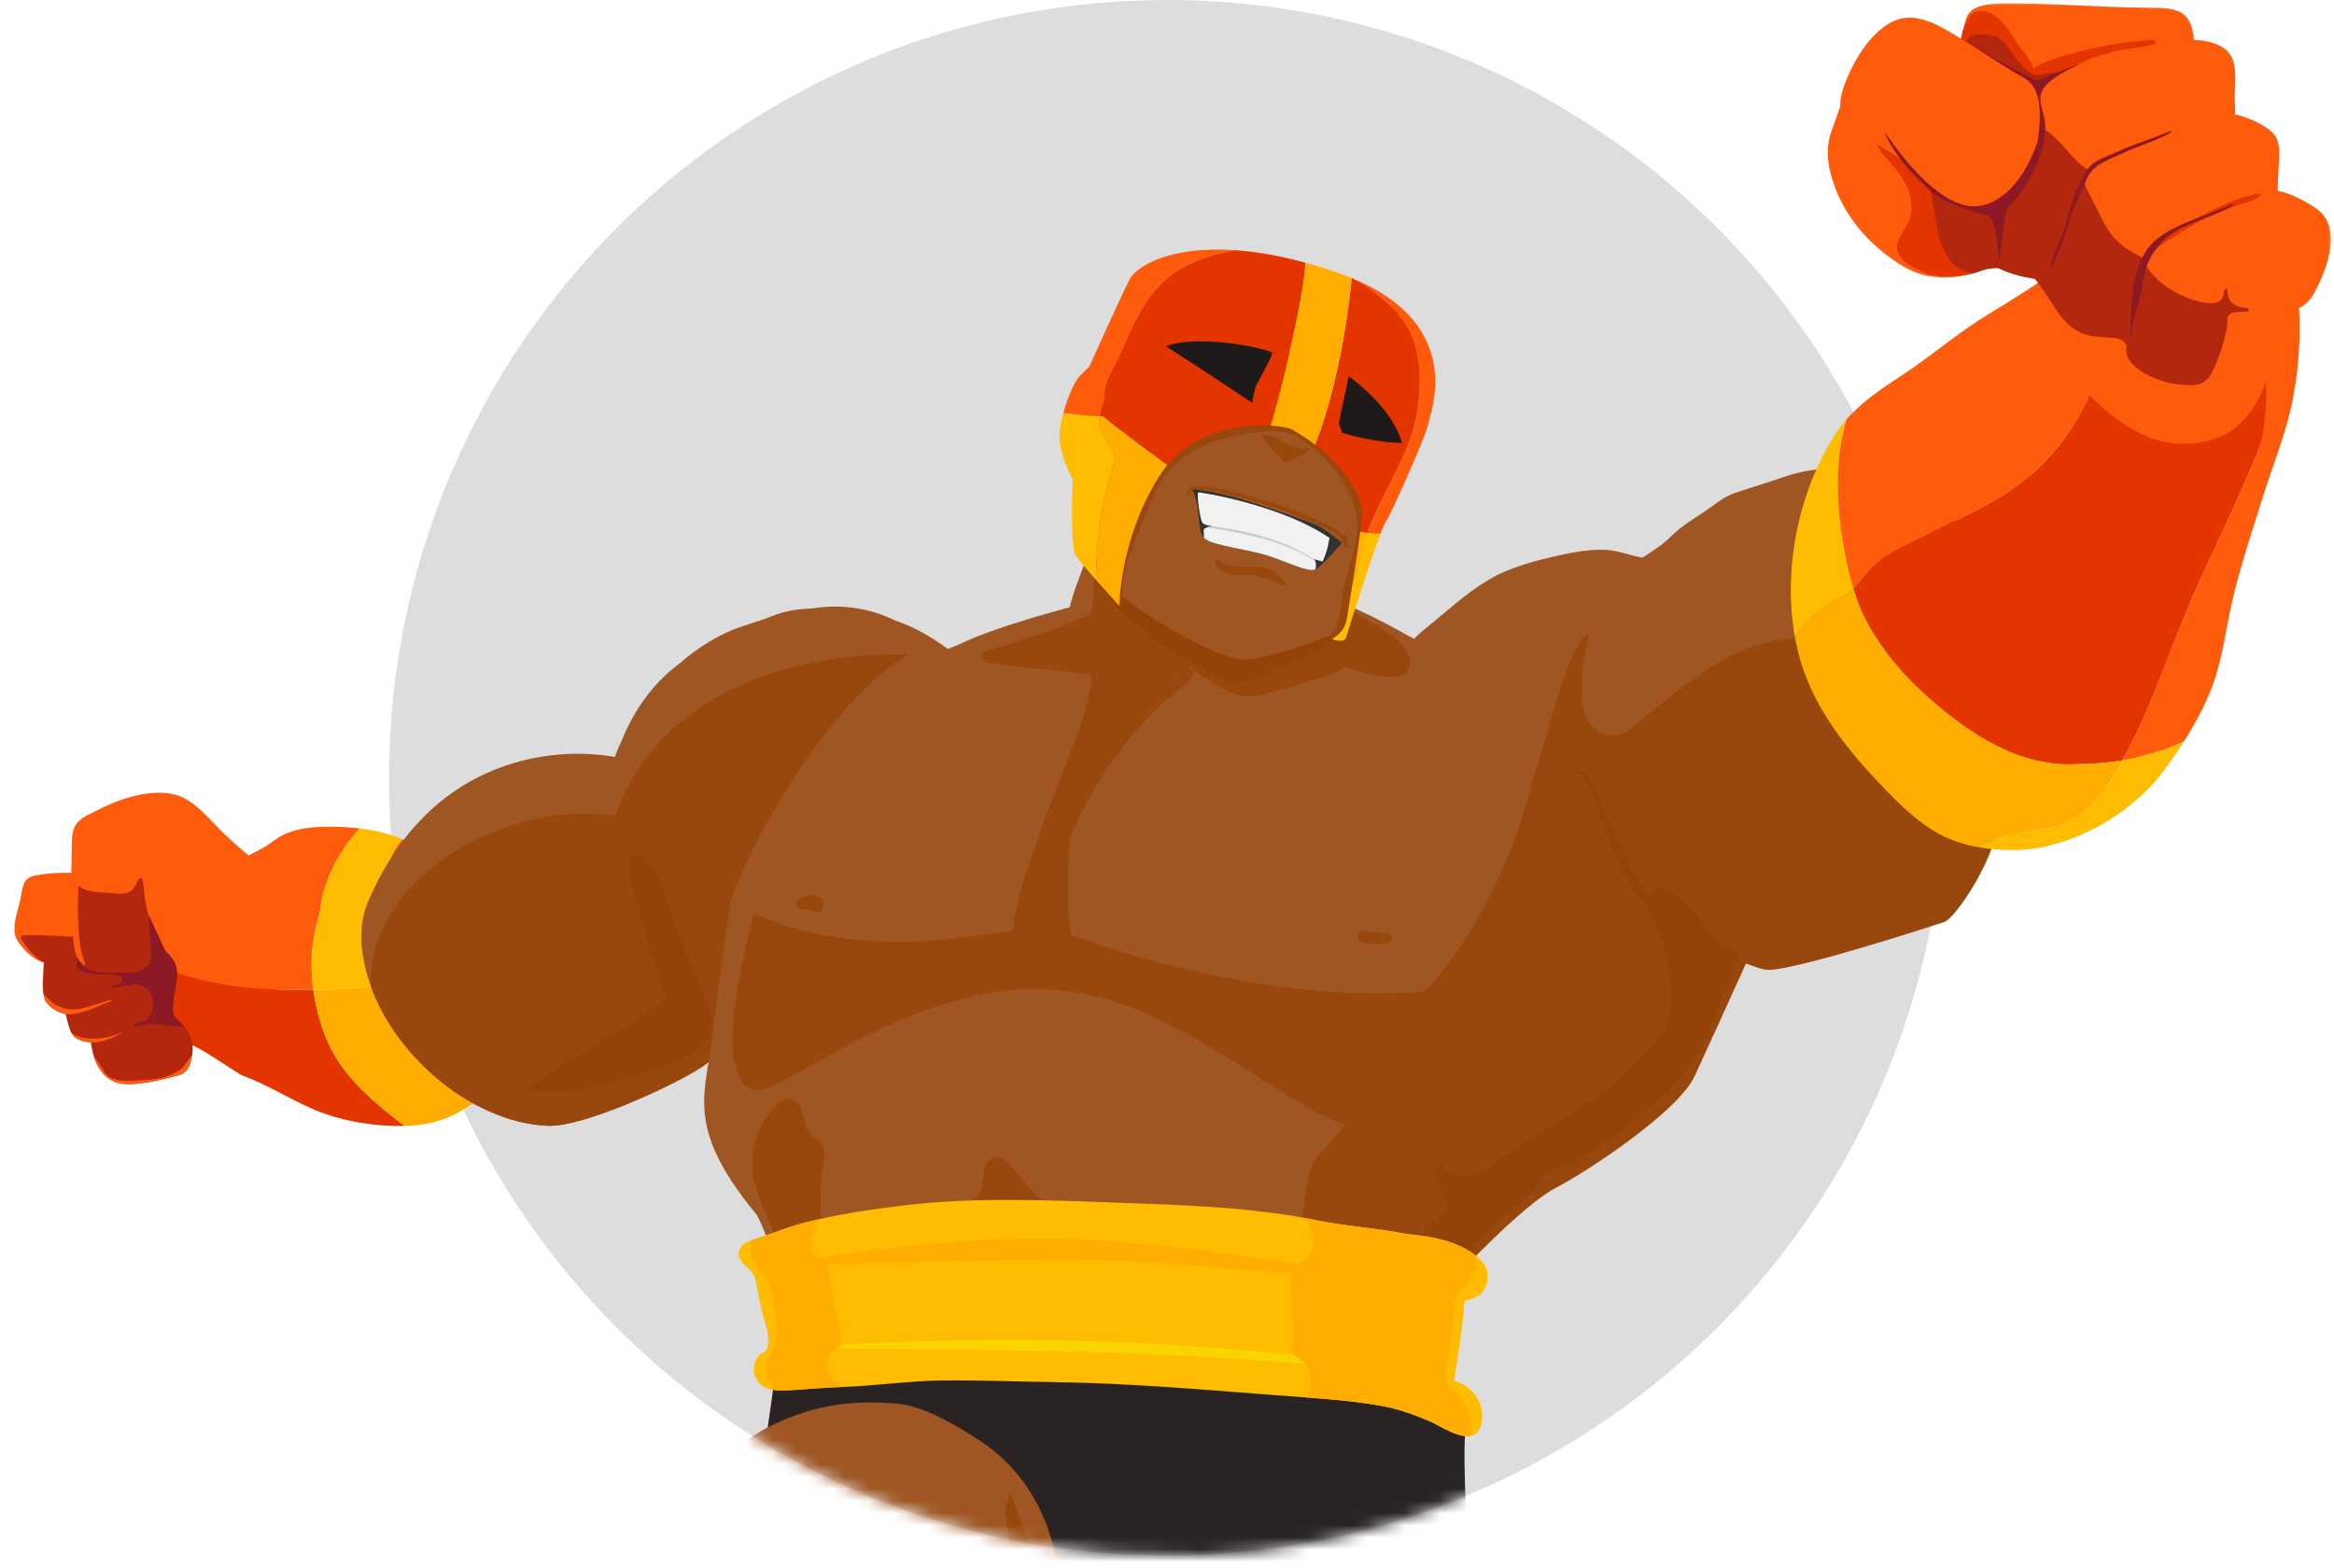 <?xml version="1.0" encoding="UTF-8"?>
<svg width="192px" height="129px" viewBox="0 0 192 129" version="1.1" xmlns="http://www.w3.org/2000/svg" xmlns:xlink="http://www.w3.org/1999/xlink">
    <title>353A6953-E752-48F5-9089-F3780C7F67BC</title>
    <defs>
        <path d="M0,0 L192,0 L192,110 C192,110 159.332,94.142 138.126,112.201 C116.92,130.26 95.117,127.887 95.117,127.887 C95.117,127.887 70.621,129.062 51.25,109.572 C31.88,90.081 0,110 0,110 L0,0 Z" id="path-1"></path>
    </defs>
    <g id="Onboarding" stroke="none" stroke-width="1" fill="none" fill-rule="evenodd">
        <g id="Onboarding---Get-started" transform="translate(-584, -192)">
            <g id="Graphic-/-Onboarding" transform="translate(584, 192)">
                <circle id="Oval" fill="#DDDDDD" cx="96" cy="64" r="64"></circle>
                <mask id="mask-2" fill="white">
                    <use xlink:href="#path-1"></use>
                </mask>
                <g id="Mask"></g>
                <g id="graphic" mask="url(#mask-2)">
                    <g transform="translate(1, 0)">
                        <path d="M125.886,139.963 C123.829,136.144 121.6,132.457 118.962,129.021 C119.621,128.794 118.985,128.37 118.985,127.29 C118.984,124.792 117.803,122.234 117.54,119.752 C117.41,118.53 116.912,117.882 116.696,116.676 C116.576,116.007 119.41,114.19 118.592,113.882 C117.876,113.611 116.735,114.362 116.062,114.561 C114.662,114.975 113.234,115.311 111.822,115.678 C108.847,116.451 105.83,117.048 102.795,117.528 C96.492,118.523 90.373,118.552 84.055,117.653 C80.934,117.209 77.864,116.494 74.767,115.916 C72.116,115.42 69.304,114.901 66.753,114.004 C65.267,113.482 63.317,112.636 62.969,114.865 C62.824,115.793 62.964,116.811 62.966,117.747 C62.968,119.366 62.966,120.985 62.963,122.604 C62.959,125.404 62.622,128.511 63.493,131.222 C64.281,133.678 66.386,135.693 68.3,137.321 C70.673,139.34 73.366,140.963 76.01,142.597 C76.767,143.065 77.492,143.5 78.213,144.016 C78.916,144.518 79.677,144.938 80.475,145.268 C81.681,145.766 82.971,146.06 84.274,146.126 C84.887,146.156 85.478,146.065 86.081,146.078 C86.735,146.093 87.386,146.029 88,145.79 C88.325,145.663 88.641,145.507 88.95,145.333 C88.96,145.518 88.968,145.702 88.978,145.886 C89.147,148.92 90.072,151.697 91.464,154.392 C92.778,156.936 94.519,158.928 96.867,160.582 C98.078,161.434 99.403,162.01 100.744,162.618 C101.449,162.937 102.143,163.278 102.855,163.579 C103.322,163.777 103.954,163.889 104.438,164.128 C104.383,164.891 104.133,165.649 104.203,166.451 C104.307,167.633 104.686,168.827 105.077,169.944 C105.689,171.693 106.865,173.179 108.285,174.348 C109.07,174.994 109.873,175.344 110.346,176.279 C110.888,177.352 111.207,178.552 111.543,179.702 C111.758,180.439 111.945,181.474 112.432,182.093 C112.876,182.659 113.437,182.577 114.092,182.577 C116.703,182.575 119.322,183.118 121.87,183.632 C122.472,183.753 123.038,183.952 123.545,183.515 C123.824,183.275 123.935,182.914 124.165,182.63 C124.505,182.212 124.942,181.875 125.285,181.455 C128.119,177.985 129.662,173.077 130.362,168.721 C131.923,159.019 130.561,148.645 125.886,139.963" id="Fill-1" fill="#9F5622"></path>
                        <path d="M29.13,68.241 C29.212,68.254 29.293,68.268 29.375,68.282 C29.293,68.268 29.212,68.254 29.13,68.241" id="Fill-23" fill="#FF5B0C"></path>
                        <path d="M29.664,68.334 C29.742,68.349 29.82,68.364 29.898,68.38 C29.82,68.364 29.742,68.349 29.664,68.334" id="Fill-25" fill="#FF5B0C"></path>
                        <path d="M39.037,90.969 C38.986,91.02 38.934,91.07 38.882,91.119 C38.934,91.07 38.986,91.02 39.037,90.969" id="Fill-27" fill="#FF5B0C"></path>
                        <path d="M39.372,90.62 C39.322,90.675 39.269,90.729 39.217,90.783 C39.269,90.729 39.322,90.675 39.372,90.62" id="Fill-29" fill="#FF5B0C"></path>
                        <path d="M30.369,68.488 C30.437,68.505 30.504,68.524 30.572,68.542 C30.504,68.524 30.437,68.505 30.369,68.488" id="Fill-31" fill="#FF5B0C"></path>
                        <path d="M28.605,68.169 C28.679,68.178 28.753,68.189 28.827,68.199 C28.753,68.189 28.679,68.178 28.605,68.169" id="Fill-33" fill="#FF5B0C"></path>
                        <path d="M39.594,75.05 C38.419,73.802 37.35,72.467 36.134,71.386 C36.196,71.329 36.257,71.266 36.316,71.192 C36.502,70.954 36.303,70.429 35.966,70.66 C35.79,70.781 35.605,70.816 35.418,70.796 C34.785,70.317 34.104,69.915 33.345,69.632 C32.945,69.426 32.53,69.246 32.118,69.071 C32.106,69.066 32.094,69.062 32.082,69.056 L32.082,69.056 C31.882,69.322 31.684,69.573 31.553,69.796 C31.004,70.734 30.614,71.841 30.232,72.861 C29.646,74.424 29.531,76.087 29.703,77.73 C29.842,79.062 29.855,80.361 30.254,81.654 C30.667,82.988 31.058,84.439 31.775,85.647 C32.564,86.979 33.833,87.828 35.136,88.598 C36.358,89.32 37.581,90.08 38.947,90.502 C39.086,90.545 39.229,90.583 39.372,90.62 C40.907,88.925 41.749,86.729 42.125,84.435 C42.678,81.06 41.981,77.584 39.594,75.05" id="Fill-35" fill="#FF5B0C"></path>
                        <path d="M30.88,68.628 C30.957,68.651 31.034,68.676 31.111,68.7 C31.034,68.676 30.957,68.651 30.88,68.628" id="Fill-37" fill="#FF5B0C"></path>
                        <path d="M31.398,68.796 C31.473,68.822 31.547,68.847 31.621,68.874 C31.547,68.847 31.473,68.822 31.398,68.796" id="Fill-39" fill="#FF5B0C"></path>
                        <path d="M39.217,90.784 C39.158,90.846 39.098,90.908 39.037,90.969 C39.098,90.908 39.158,90.846 39.217,90.784" id="Fill-41" fill="#FFBC00"></path>
                        <polygon id="Fill-43" fill="#FFBC00" points="39.372 90.62 39.372 90.62 39.372 90.62"></polygon>
                        <path d="M28.827,68.199 C28.928,68.212 29.029,68.226 29.13,68.241 C29.029,68.226 28.928,68.212 28.827,68.199" id="Fill-45" fill="#FFBC00"></path>
                        <path d="M31.112,68.7 C31.207,68.731 31.303,68.763 31.399,68.796 C31.303,68.763 31.207,68.731 31.112,68.7" id="Fill-47" fill="#FFBC00"></path>
                        <path d="M29.375,68.282 C29.472,68.298 29.568,68.316 29.664,68.334 C29.568,68.316 29.472,68.298 29.375,68.282" id="Fill-49" fill="#FFBC00"></path>
                        <path d="M29.898,68.38 C30.056,68.413 30.213,68.449 30.369,68.488 C30.213,68.449 30.056,68.413 29.898,68.38" id="Fill-51" fill="#FFBC00"></path>
                        <polygon id="Fill-53" fill="#FFBC00" points="28.604 68.169 28.604 68.169 28.605 68.169"></polygon>
                        <path d="M31.621,68.875 C31.775,68.932 31.928,68.992 32.082,69.056 C31.928,68.992 31.775,68.932 31.621,68.875" id="Fill-55" fill="#FFBC00"></path>
                        <path d="M30.572,68.542 C30.675,68.57 30.777,68.598 30.88,68.628 C30.777,68.598 30.675,68.57 30.572,68.542" id="Fill-57" fill="#FFBC00"></path>
                        <path d="M12.555,79.93 C12.81,79.959 13.108,79.979 13.263,80.067 C15.316,81.231 20.403,81.482 20.93,81.497 C21.365,81.509 21.806,81.429 22.25,81.438 C23.091,81.455 23.933,81.465 24.775,81.459 C24.757,81.325 24.738,81.191 24.723,81.058 C24.494,78.942 24.69,76.992 25.305,75.145 C25.479,73.183 26.209,71.474 27.299,69.804 C27.687,69.208 28.129,68.681 28.604,68.169 C28.223,68.124 27.838,68.091 27.449,68.07 C25.83,67.981 23.972,67.959 22.458,68.62 C21.786,68.914 21.268,69.405 20.635,69.767 C19.634,70.338 18.538,70.816 17.497,71.312 C14.698,72.647 11.17,73.316 9.887,76.48 C8.965,78.754 8.512,81.943 10.456,83.788 C11.471,84.752 12.773,85.183 14.052,85.667 C14.098,85.684 14.143,85.706 14.189,85.725 C13.032,84.244 12.589,82.246 11.991,80.506 C11.802,79.959 12.152,79.885 12.555,79.93" id="Fill-59" fill="#FF5B0C"></path>
                        <path d="M25.305,75.145 C24.69,76.992 24.493,78.942 24.723,81.058 C24.738,81.191 24.757,81.325 24.775,81.459 C26.56,81.447 28.342,81.356 30.104,81.085 C29.85,79.98 29.822,78.867 29.703,77.73 C29.531,76.087 29.646,74.424 30.232,72.861 C30.614,71.841 31.004,70.734 31.554,69.796 C31.684,69.573 31.882,69.322 32.082,69.056 L32.081,69.056 C31.928,68.992 31.775,68.932 31.621,68.874 C31.547,68.847 31.473,68.822 31.399,68.796 C31.303,68.763 31.207,68.731 31.112,68.7 C31.034,68.676 30.957,68.651 30.88,68.628 C30.777,68.598 30.675,68.57 30.572,68.542 C30.504,68.524 30.437,68.505 30.369,68.488 C30.213,68.449 30.055,68.413 29.898,68.38 C29.82,68.363 29.742,68.349 29.664,68.334 C29.568,68.316 29.471,68.298 29.375,68.281 C29.293,68.268 29.212,68.254 29.13,68.242 C29.029,68.226 28.928,68.212 28.827,68.199 C28.753,68.189 28.679,68.178 28.605,68.169 L28.604,68.169 C28.129,68.681 27.687,69.208 27.299,69.804 C26.209,71.474 25.479,73.183 25.305,75.145" id="Fill-61" fill="#FFBC00"></path>
                        <path d="M25.655,91.622 C27.699,92.353 29.942,92.672 32.104,92.651 C32.162,92.651 32.219,92.648 32.276,92.647 C29.849,90.782 27.319,88.714 26.039,85.909 C25.409,84.529 24.979,82.975 24.775,81.459 C23.933,81.465 23.091,81.455 22.25,81.438 C20.408,81.4 18.503,81.226 16.67,80.866 C15.704,80.676 14.748,80.436 13.809,80.138 C13.439,80.02 11.575,79.298 11.99,80.506 C12.589,82.246 13.032,84.244 14.189,85.725 C15.851,86.386 17.318,87.553 18.855,88.461 C19.173,88.585 19.483,88.706 19.773,88.829 C21.773,89.68 23.601,90.888 25.655,91.622" id="Fill-63" fill="#E43500"></path>
                        <path d="M26.038,85.909 C27.318,88.714 29.849,90.782 32.277,92.647 C34.398,92.6 36.103,92.064 37.857,90.813 C38.065,90.664 38.285,90.51 38.496,90.348 C37.31,89.91 36.222,89.239 35.136,88.598 C33.833,87.828 32.774,86.567 31.985,85.236 C31.269,84.028 30.667,82.988 30.254,81.654 C30.196,81.464 30.148,81.275 30.104,81.085 C28.342,81.356 26.56,81.447 24.775,81.459 C24.979,82.975 25.408,84.529 26.038,85.909" id="Fill-65" fill="#FFAD00"></path>
                        <path d="M97.645,47.398 C97.645,47.398 83.423,50.411 78.227,52.876 C73.03,55.341 70.843,52.602 66.467,56.984 C62.091,61.365 59.083,66.569 57.715,83.275 C57.715,89.3 54.433,91.765 61.27,99.98 C65.646,108.47 61.544,122.437 61.544,122.437 C61.544,122.437 93.542,128.462 94.636,127.915 C95.73,127.367 115.422,124.628 116.789,118.603 C118.156,112.578 117.883,103.267 123.353,99.98 C128.823,96.694 144.685,85.192 144.685,69.308 C144.685,53.423 121.165,54.519 117.883,53.697 C114.601,52.876 109.131,47.398 97.645,47.398" id="Fill-67" fill="#9F5622"></path>
                        <path d="M142.06,52.116 C141.153,50.747 140.021,49.637 138.734,48.631 C137.303,47.512 135.755,46.202 133.931,45.849 C132.869,45.644 131.97,45.243 130.87,45.235 C129.715,45.226 128.558,45.407 127.434,45.659 C125.358,46.123 123.259,46.635 121.419,47.732 C119.442,48.911 117.933,50.392 116.152,51.811 C115.471,52.353 114.967,52.941 114.466,53.647 C113.937,54.393 113.19,55.166 112.997,56.082 C112.93,56.405 113.37,56.582 113.47,56.242 C113.531,56.035 113.633,55.833 113.759,55.637 C113.695,55.761 113.628,55.884 113.571,56.009 C111.947,59.564 111.842,63.483 113.304,67.079 C114.603,70.276 116.784,72.903 119.897,74.429 C123.361,76.127 127.266,76.917 131.108,76.417 C134.707,75.949 138.42,74.286 140.805,71.481 C143.078,68.809 144.333,65.024 144.555,61.547 C144.765,58.245 143.889,54.874 142.06,52.116" id="Fill-69" fill="#9F5622"></path>
                        <path d="M167.092,51.689 C166.661,49.631 165.311,47.904 163.876,46.428 C162.287,44.794 160.492,43.173 158.585,41.925 C156.743,40.72 154.494,39.389 152.349,38.827 C150.315,38.295 147.737,38.551 145.764,39.242 C144.431,39.71 143.078,40.1 141.742,40.556 C140.704,40.91 140.013,41.572 139.113,42.168 C138.104,42.838 137.235,43.354 136.375,44.222 C135.544,45.06 134.501,45.553 133.585,46.281 C131.471,47.961 129.84,50.211 128.661,52.623 C128.602,52.743 128.539,52.865 128.473,52.987 C128.503,52.83 128.532,52.675 128.562,52.517 C128.706,51.756 127.689,51.329 127.443,52.138 C126.075,56.628 125.383,61.579 127.321,66.026 C127.758,67.027 128.378,67.929 128.827,68.92 C129.376,70.133 129.623,71.455 130.024,72.719 C130.294,73.569 130.639,74.357 131.142,75.096 C131.656,75.851 132.176,76.915 132.95,77.442 C133.646,77.915 134.473,77.809 135.269,77.772 C136.587,77.712 137.904,77.895 139.196,78.143 C141.294,78.546 143.164,79.979 145.362,79.608 C147.735,79.207 150.036,78.671 152.289,77.847 C154.41,77.07 156.666,76.674 158.666,75.574 C159.398,75.171 159.811,74.63 160.272,73.951 C160.875,73.062 161.518,72.317 161.921,71.305 C162.355,70.216 162.523,69.155 162.784,68.024 C163.03,66.955 163.683,65.928 164.082,64.896 C164.488,63.849 165.117,62.934 165.546,61.902 C166.02,60.763 166.305,59.496 166.647,58.311 C167.269,56.158 167.556,53.908 167.092,51.689" id="Fill-71" fill="#9F5622"></path>
                        <path d="M81.707,57.614 C81.467,57.493 81.226,57.371 80.984,57.25 C80.308,56.238 79.433,55.342 78.5,54.586 C76.643,53.081 74.841,51.788 72.653,51.069 C70.53,50.014 68.11,49.678 65.794,50.072 C64.662,50.097 63.552,50.271 62.52,50.695 C61.322,51.188 60.06,51.454 58.88,51.996 C57.524,52.62 56.239,53.448 55.106,54.421 C55.059,54.462 55.013,54.505 54.966,54.546 C54.807,54.666 54.655,54.785 54.511,54.9 C52.817,56.248 51.55,57.95 50.603,59.893 C50.45,60.209 50.312,60.529 50.183,60.851 C49.996,61.244 49.822,61.641 49.668,62.039 C48.941,63.915 48.341,66.303 48.376,68.53 C48.142,70.438 48.249,72.442 48.668,74.255 C49.906,79.608 54.85,82.867 60.155,83.238 C65.835,83.634 70.298,79.981 74.227,76.359 C76.39,74.365 78.318,72.281 79.755,69.69 C81.139,67.195 82.337,64.029 82.288,61.139 C82.269,60.048 81.967,59.032 81.485,58.098 C81.872,58.272 82.147,58.453 82.152,58.621 C82.16,58.866 82.482,58.878 82.506,58.633 C82.559,58.087 82.153,57.84 81.707,57.614" id="Fill-73" fill="#9F5622"></path>
                        <path d="M63.341,70.286 C63.233,68.714 61.962,67.856 60.96,66.779 C59.641,65.362 58.101,64.035 56.495,62.952 C55.76,62.457 54.953,62.09 54.093,61.862 C53.703,61.759 49.952,61.131 50.737,62.522 C46.839,61.58 42.631,61.981 38.98,63.642 C34.373,65.739 31.279,69.559 29.305,74.125 C27.871,77.44 29.329,81.588 31.147,84.452 C31.866,85.584 32.835,86.454 33.832,87.323 C34.381,87.802 34.798,88.469 35.405,88.877 C36.196,89.407 37.261,89.749 38.153,90.058 C39.842,90.642 41.789,90.914 43.551,91.18 C45.152,91.42 46.549,90.434 48.015,89.946 C49.733,89.373 51.288,88.582 52.955,87.891 C54.66,87.184 56.374,87.124 57.694,85.686 C59.926,83.256 60.782,79.691 62.045,76.737 C62.868,74.811 63.487,72.403 63.341,70.286" id="Fill-75" fill="#9F5622"></path>
                        <path d="M22.245,72.654 C22.054,71.994 21.332,71.752 20.801,71.391 C19.632,70.597 18.53,69.647 17.505,68.678 C16.223,67.468 14.942,65.651 13.109,65.321 C11.088,64.957 8.665,65.787 6.893,66.726 C6.287,67.048 5.475,67.341 5.158,67.997 C4.85,68.634 4.907,69.526 4.896,70.203 C4.858,72.498 4.756,74.681 4.994,76.979 C5.129,78.282 4.746,81.313 6.7,81.248 C8.536,81.187 10.178,80.748 10.719,78.818 C10.79,78.564 10.837,78.307 10.866,78.048 C12.741,78.811 14.81,77.393 16.324,76.468 C17.309,75.866 18.314,75.29 19.314,74.716 C20.226,74.191 21.293,73.959 22.083,73.234 C22.228,73.1 22.3,72.844 22.245,72.654" id="Fill-77" fill="#FF5B0C"></path>
                        <path d="M6.557,72.322 C6.772,72.267 6.74,71.85 6.503,71.875 C6.25,71.861 5.994,71.85 5.738,71.84 C5.575,71.783 5.403,71.74 5.217,71.717 C5.108,71.703 5.031,71.749 4.981,71.818 C3.944,71.801 2.897,71.842 1.895,72.04 C0.822,72.253 0.883,73.017 0.675,74.01 C0.493,74.878 -0.091,76.362 0.34,77.22 C0.712,77.963 1.703,78.988 2.512,79.173 C3.754,79.455 5.446,79.363 6.699,79.168 C7.829,78.992 7.932,78.525 7.985,77.409 C8.058,75.889 7.833,73.461 6.557,72.322" id="Fill-79" fill="#FF5B0C"></path>
                        <path d="M9.79,78.146 C8.682,77.92 7.545,77.868 6.418,77.952 C5.847,77.995 5.278,78.072 4.713,78.172 C4.184,78.266 3.64,78.378 3.128,78.543 C2.697,78.681 2.611,78.959 2.594,79.411 C2.563,80.235 2.408,81.413 2.67,82.204 C2.86,82.775 3.681,83.259 4.234,83.401 C5.248,83.662 6.53,83.204 7.498,82.968 C8.194,82.799 8.875,82.576 9.57,82.402 C10.08,82.274 10.68,82.231 11.084,81.852 C12.274,80.735 11.191,78.433 9.79,78.146" id="Fill-81" fill="#B2270D"></path>
                        <path d="M12.865,82.227 C12.662,81.582 12.435,80.246 11.719,79.991 C11.297,79.842 10.75,80.125 10.346,80.226 C9.587,80.415 8.836,80.633 8.077,80.826 C6.998,81.101 5.315,81.248 4.414,81.98 C4.054,82.273 3.831,82.792 4.339,83.067 C4.374,83.488 4.712,84.657 4.775,84.795 C4.904,85.076 5.051,85.309 5.326,85.464 C6.244,85.983 7.655,85.745 8.636,85.612 C9.832,85.449 11.847,85.371 12.853,84.567 C13.558,84.003 13.084,82.925 12.865,82.227" id="Fill-83" fill="#B2270D"></path>
                        <path d="M11.74,83.309 C10.354,83.195 8.968,83.554 7.644,83.921 C6.917,84.123 6.429,84.22 6.507,85.054 C6.46,85.073 6.424,85.115 6.427,85.181 C6.523,87.08 7.251,89.12 9.364,89.204 C10.553,89.251 11.952,88.91 13.096,88.632 C14.048,88.401 14.442,88.295 14.707,87.276 C15.264,85.127 13.81,83.478 11.74,83.309" id="Fill-85" fill="#B2270D"></path>
                        <path d="M102.135,23.976 C98.84,24.121 95.314,24.394 92.518,26.347 C91.311,27.19 90.327,28.141 89.384,29.267 C88.302,30.557 88.073,31.787 87.791,33.444 C87.45,35.441 87.438,37.422 87.433,39.439 C87.428,41.158 87.681,42.318 88.715,43.684 C89.009,44.073 89.023,43.853 89.046,44.253 C89.07,44.655 88.548,45.472 88.406,45.861 C88.037,46.877 87.624,47.888 87.292,48.917 C86.987,49.86 86.783,50.839 86.706,51.828 C86.683,52.131 86.614,54.394 86.725,54.371 C86.378,54.444 86.426,55.032 86.784,55.041 C86.834,55.043 86.883,55.044 86.932,55.045 C87.043,55.048 87.174,54.984 87.222,54.878 C87.438,54.4 87.55,53.85 87.633,53.29 C88.537,53.216 89.484,53.173 90.243,52.637 C91.068,52.055 91.325,51.108 91.839,50.332 C92.37,51.26 92.735,52.294 93.808,52.804 C95.549,53.632 97.767,53.666 99.626,54.066 C100.997,54.361 102.769,54.705 104.171,54.451 C105.598,54.194 107.233,53.303 108.477,52.581 C109.76,51.836 105.603,23.824 102.135,23.976" id="Fill-87" fill="#9F5622"></path>
                        <path d="M151.067,52.602 C151.067,52.602 146.235,51.871 142.315,53.515 C138.395,55.158 133.837,59.631 132.652,60.27 C131.466,60.909 127.546,60.818 129.734,52.145 C127.911,52.511 125.358,64.469 123.444,69.49 C121.53,74.511 117.701,80.993 115.148,82.27 C113.598,87.656 109.222,93.499 107.673,94.777 C106.123,96.055 106.032,102.263 106.032,102.263 L118.732,105.072 C118.732,105.072 124.264,99.159 126.908,97.789 C129.552,96.42 137.027,91.49 138.395,88.569 C139.169,86.915 141.114,82.624 142.655,79.214 C143.385,79.591 144.06,79.825 144.594,79.806 C147.055,79.715 157.813,76.246 158.906,75.88 C160,75.515 163.191,70.312 163.191,68.212 C153.528,58.992 151.067,52.602 151.067,52.602" id="Fill-89" fill="#98480C"></path>
                        <path d="M141.862,78.35 C141.608,78.265 141.375,78.151 141.152,78.024 C141.124,77.987 141.091,77.954 141.048,77.928 C139.504,76.968 138.834,75.33 137.517,74.155 C137.002,73.695 135.623,72.676 134.912,73.423 C134.839,73.5 134.786,73.59 134.743,73.685 C133.395,72.173 132.651,70.486 131.83,68.606 C131.303,67.4 130.798,66.129 130.195,64.959 C129.879,64.346 129.39,63.347 128.587,63.346 C128.469,63.345 128.464,63.53 128.581,63.542 C129.744,63.662 130.299,66.337 130.642,67.224 C131.224,68.734 131.783,70.313 132.496,71.766 C133.047,72.885 133.806,73.912 134.696,74.834 C134.863,75.639 135.305,76.513 135.506,76.982 C136.345,78.936 136.609,81.277 136.326,83.393 C136.071,85.299 134.049,86.897 132.789,88.246 C131.333,89.804 129.572,90.945 127.751,92.026 C126.065,93.026 124.401,94.016 122.802,95.152 C121.361,96.175 119.278,97.53 117.678,96.097 C117.445,95.889 117.069,96.166 117.086,96.438 C117.119,96.96 117.266,97.346 117.514,97.807 C117.719,98.186 118.089,98.614 118.025,99.077 C117.953,99.604 117.641,100.024 117.24,100.337 C116.916,100.496 116.595,100.664 116.282,100.852 C116.101,100.961 116.066,101.208 116.14,101.39 C115.785,101.596 115.425,101.792 115.088,102.028 C114.951,102.124 114.972,102.377 115.164,102.387 C116.272,102.449 117.375,102.916 118.405,103.297 C118.794,103.441 119.105,103.63 119.505,103.498 C119.93,103.358 120.436,102.342 120.785,101.97 C121.377,101.34 121.977,100.689 122.625,100.116 C123.277,99.538 124.007,99.049 124.657,98.468 C125.239,97.946 125.678,96.995 126.34,96.596 C127.056,96.164 128.013,95.92 128.772,95.529 C129.478,95.165 130.117,94.688 130.761,94.22 C133.265,92.396 136.038,90.377 137.903,87.868 C138.98,86.419 139.611,84.592 140.324,82.944 C140.893,81.629 141.708,80.035 141.995,78.629 C142.018,78.518 141.981,78.39 141.862,78.35" id="Fill-91" fill="#944308"></path>
                        <path d="M114.921,54.077 C114.537,52.652 112.302,51.54 111.165,50.848 C109.176,49.639 106.836,49.238 104.609,48.666 C101.908,47.973 99.085,47.525 96.336,47.05 C95.039,46.826 93.695,46.74 92.574,45.964 C91.599,45.289 91.479,44.286 90.797,43.436 C90.568,43.151 90.093,43.394 90.097,43.727 L90.097,43.733 C90.01,43.777 89.941,43.86 89.914,43.989 C89.629,45.346 89.147,46.612 88.976,48.01 C88.908,48.568 89.044,50.034 88.7,50.468 C88.504,50.715 87.771,50.871 87.463,51.039 C86.186,51.733 84.874,52.011 83.51,52.475 C82.362,52.865 81.25,53.279 80.071,53.568 C79.773,53.641 79.671,54.044 79.89,54.255 C80.226,54.578 80.641,54.594 81.085,54.659 C82.243,54.827 83.382,54.966 84.55,55.036 C86.945,55.18 89.29,55.788 91.696,55.788 C93.949,55.787 95.926,55.072 98.127,54.677 C100.665,54.222 103.23,54.265 105.797,54.251 C107.16,54.243 108.272,54.464 109.564,54.882 C110.608,55.22 111.671,55.519 112.765,55.642 C113.916,55.771 115.345,55.653 114.921,54.077" id="Fill-93" fill="#98480C"></path>
                        <path d="M95.448,56.053 C95.343,56.146 95.236,56.238 95.129,56.33 C95.433,55.988 95.784,55.751 96.134,55.498 C96.137,55.499 96.14,55.499 96.143,55.499 C95.923,55.705 95.639,55.885 95.448,56.053 M109.149,50.546 C108.298,50.267 107.161,50.488 106.276,50.46 C105.031,50.42 103.797,50.241 102.551,50.237 C101.251,50.232 99.962,50.17 98.663,50.14 C97.664,50.118 96.457,50.007 95.502,50.372 C94.411,50.789 94.171,51.55 94.396,52.303 C93.896,52.082 93.393,51.914 92.914,51.899 C92.52,51.887 92.391,52.575 92.793,52.652 C93.393,52.766 93.877,53.264 94.37,53.586 C94.938,53.957 95.525,54.272 96.124,54.588 C97.167,55.139 98.12,55.802 99.135,56.394 C100.062,56.934 100.967,57.39 102.062,57.292 C102.922,57.215 103.724,56.921 104.548,56.686 C105.686,56.361 106.849,56.057 107.971,55.679 C108.663,55.446 109.456,55.222 109.857,54.555 C110.494,53.498 110.521,50.997 109.149,50.546 M96.929,54.839 C96.882,54.826 96.834,54.817 96.788,54.805 C96.782,54.504 96.375,54.233 96.078,54.502 C96.029,54.547 95.975,54.584 95.922,54.623 C94.894,54.458 93.819,54.43 92.801,54.36 C92.043,54.309 91.313,54.214 90.553,54.198 C90.166,54.19 89.579,54.061 89.216,54.268 C88.496,54.681 88.844,55.873 88.709,56.536 C88.359,58.261 87.898,59.844 87.224,61.481 C85.878,64.748 84.707,68.038 83.558,71.37 C83.004,72.975 82.615,74.517 82.339,76.196 C82.18,77.163 81.799,78.368 81.948,79.344 C81.967,79.469 82.11,79.611 82.235,79.631 C83.426,79.815 84.912,79.804 86.109,79.67 C86.677,79.606 86.933,79.471 87.093,78.907 C87.437,77.693 86.889,76.092 86.871,74.862 C86.849,73.312 86.854,71.717 86.921,70.17 C86.942,69.693 87.003,69.22 87.092,68.751 C88.295,66.196 89.554,63.696 91.366,61.464 C92.485,60.086 93.634,58.711 94.981,57.552 C95.674,56.956 96.859,56.227 97.215,55.345 C97.299,55.138 97.123,54.894 96.929,54.839" id="Fill-95" fill="#98480C"></path>
                        <path d="M108.197,52.082 C104.588,51.961 100.876,51.472 97.429,50.377 C95.631,49.806 93.968,49.142 92.309,48.232 C91.59,47.838 90.512,46.814 89.695,46.768 C89.466,46.756 89.322,47.059 89.437,47.245 C89.328,47.318 89.301,47.519 89.457,47.551 C89.435,47.547 89.957,48.684 89.965,48.698 C90.212,49.109 90.483,49.469 90.81,49.82 C91.561,50.624 92.41,51.327 93.277,51.997 C95.055,53.371 97.113,54.651 99.12,55.654 C99.915,56.052 100.371,56.299 101.232,56.109 C102.095,55.919 102.925,55.536 103.735,55.189 C104.669,54.789 105.611,54.396 106.541,53.986 C107.168,53.711 108.018,53.411 108.466,52.868 C108.685,52.603 108.607,52.095 108.197,52.082" id="Fill-97" fill="#944308"></path>
                        <path d="M95.966,101.856 C94.28,101.708 92.66,100.865 91.007,100.514 C89.424,100.177 87.692,100.062 86.158,99.538 C84.463,98.959 83.436,97.473 82.359,96.16 C81.943,95.654 81.359,94.979 80.628,95.327 C79.637,95.799 79.994,97.55 79.516,98.323 C78.787,99.504 77.582,99.486 76.36,99.483 C75.644,99.481 74.998,99.626 74.3,99.769 C72.712,100.095 71.142,100.412 69.568,100.794 C68.472,101.06 67.486,101.133 66.691,100.181 C66.616,100.092 66.561,100.003 66.512,99.916 L66.512,99.706 C66.512,99.702 66.511,99.699 66.511,99.695 C66.509,98.942 66.501,98.189 66.515,97.437 C66.531,96.557 66.782,95.732 66.83,94.87 C66.889,93.782 65.892,93.883 65.437,92.989 C65.065,92.258 65.152,90.902 64.288,90.496 C63.641,90.193 63.085,90.679 62.677,91.142 C61.308,92.697 60.687,94.494 60.947,96.57 C61.122,97.964 61.723,99.287 62.282,100.562 C62.644,101.387 63.073,102.267 63.79,102.837 C63.63,103.341 63.357,103.805 63.315,104.345 C63.262,105.035 63.486,105.742 63.649,106.403 C63.888,107.373 64.014,108.194 64.008,109.187 C64.005,109.613 63.931,110.249 64.26,110.61 C64.825,111.23 66.104,110.723 66.728,110.513 C67.483,110.258 68.594,110.137 68.859,109.259 C69.01,108.758 68.78,108.065 68.735,107.559 C68.652,106.625 68.612,105.414 69.059,104.563 C69.916,102.934 72.889,102.599 74.476,102.064 C76.168,101.493 77.94,100.92 79.737,100.843 C80.777,100.798 81.758,100.737 82.364,101.744 C82.823,102.507 82.99,103.49 83.209,104.342 C83.309,104.729 83.906,104.739 84.001,104.342 C84.121,103.839 84.186,103.347 84.199,102.829 C84.221,101.959 84.212,101.598 85.239,101.6 C86.388,101.601 87.554,101.919 88.714,101.945 C91.166,102.003 93.51,102.646 95.966,102.678 C96.501,102.684 96.484,101.901 95.966,101.856" id="Fill-99" fill="#98480C"></path>
                        <g id="Group-103" stroke-width="1" fill="none" transform="translate(158.858, 0.279)">
                            <polygon id="Clip-102" points="20.625 0.005 0.191 0.005 0.191 13.024 20.625 13.024 20.625 0.005"></polygon>
                            <path d="M19.54,0.746 C18.809,0.348 17.745,0.376 16.949,0.366 C15.788,0.352 14.64,0.319 13.481,0.274 C10.824,0.171 8.187,-0.008 5.525,0.006 C4.634,0.011 3.614,-0.021 2.772,0.323 C2.031,0.625 1.877,1.159 1.701,1.895 C1.44,2.981 1.069,4.063 0.867,5.158 C0.641,6.375 0.578,7.622 0.423,8.849 C0.204,10.595 -0.315,11.957 1.603,12.594 C3.218,13.13 5.101,13.272 6.618,12.388 C7.362,11.954 7.64,11.368 8.07,10.657 C8.272,10.322 8.476,10.032 8.642,9.675 C8.794,9.347 8.951,8.581 9.164,8.189 C9.191,8.184 9.221,8.177 9.256,8.169 C9.513,8.112 9.813,8.111 10.076,8.081 C10.691,8.008 11.3,7.949 11.911,7.846 C13.187,7.63 14.483,7.504 15.765,7.309 C17.433,7.056 20.383,6.659 20.544,4.509 C20.549,4.453 20.547,4.402 20.541,4.353 C20.752,3.132 20.613,1.329 19.54,0.746" id="Fill-101" fill="#FF5B0C"></path>
                        </g>
                        <path d="M165.347,4.11 C164.536,3.115 163.636,1.028 162.159,0.918 C161.366,0.859 160.986,1.248 160.807,1.796 C160.382,2.436 160.215,3.346 160.539,3.928 C160.878,4.538 161.582,5.107 162.056,5.624 C162.611,6.228 163.151,6.887 163.785,7.41 C164.519,8.014 165.661,8.942 166.2,7.822 C166.894,6.38 166.267,5.24 165.347,4.11" id="Fill-104" fill="#E43500"></path>
                        <path d="M184.511,25.403 C184.14,25.267 183.339,25.353 183.075,25.071 C182.833,24.812 183.121,24.047 183.149,23.693 C183.169,23.446 182.868,23.201 182.63,23.297 C182.249,23.45 182.008,23.676 181.883,24.012 C180.668,24.242 178.68,24.059 177.722,23.499 C176.995,23.073 176.427,21.961 175.658,21.705 C175.568,21.437 175.229,21.258 174.996,21.529 C174.465,22.146 174.173,23.014 174.045,23.81 C173.851,25.017 173.664,26.33 173.584,27.554 C173.531,28.364 173.518,29.121 174.112,29.712 C174.725,30.322 175.775,30.763 176.567,31.092 C178.357,31.835 180.395,31.256 181.754,29.895 C182.138,29.51 182.144,29.07 182.201,28.522 C182.287,27.698 182.22,26.621 183.192,26.283 C183.582,26.147 184.094,26.267 184.511,26.195 C184.947,26.12 184.851,25.527 184.511,25.403" id="Fill-106" fill="#E43500"></path>
                        <path d="M182.668,30.152 C181.293,30.872 180.272,30.297 178.974,29.898 C177.984,29.595 177.148,29.316 176.238,28.792 C174.973,28.064 174.636,27.034 173.846,25.919 C173.069,24.824 171.53,23.729 170.114,23.908 C169.475,23.988 168.315,24.722 168.949,25.459 C166.234,30.145 172.424,35.207 176.733,36.312 C179.186,36.941 182.767,38.918 184.615,36.992 C186.171,35.368 185.44,30.126 185.478,28.018 C185.486,27.572 183.585,29.672 182.668,30.152" id="Fill-108" fill="#E43500"></path>
                        <path d="M176.129,3.274 C173.341,3.456 170.419,4.019 167.772,4.903 C166.612,5.29 165.494,5.987 165.256,7.074 C165.072,6.86 164.892,6.643 164.722,6.519 C164.319,6.223 163.952,6.111 163.501,5.913 C163.281,5.817 163.067,6.138 163.189,6.324 C163.792,7.244 164.599,7.997 165.252,8.872 C165.908,9.75 166.352,10.837 167.069,11.66 C167.464,12.112 167.946,11.54 167.79,11.097 C167.448,10.131 166.749,8.84 166.713,7.793 C167.083,6.418 169.188,5.717 170.406,5.076 C171.126,4.697 172.138,4.467 172.858,4.247 C174.03,3.984 174.988,3.914 176.169,3.718 C176.398,3.689 176.367,3.259 176.129,3.274" id="Fill-110" fill="#E43500"></path>
                        <path d="M185.442,25.768 C185.007,25.257 184.47,25.29 183.848,25.236 C182.959,25.16 182.702,24.268 182.996,23.531 C183.209,22.997 183.508,22.469 183.919,22.068 C184.115,21.876 183.903,21.561 183.655,21.666 C182.371,22.213 182.323,23.865 181.359,24.71 C181.286,24.774 181.329,24.929 181.433,24.927 C181.928,24.917 182.268,24.424 182.543,24.047 C182.538,24.233 182.558,24.416 182.61,24.59 C182.719,24.954 182.856,25.256 183.188,25.455 C183.719,25.774 184.387,25.596 184.919,25.889 C184.893,25.999 184.941,26.123 185.083,26.125 C185.153,26.126 185.222,26.126 185.291,26.127 C185.472,26.13 185.553,25.898 185.442,25.768" id="Fill-112" fill="#E43500"></path>
                        <path d="M184.55,25.876 C183.531,26.202 182.465,26.318 181.534,26.884 C181.486,26.913 181.524,26.999 181.576,26.968 C182.501,26.406 183.559,26.293 184.57,25.97 C184.624,25.953 184.606,25.858 184.55,25.876" id="Fill-114" fill="#E43500"></path>
                        <path d="M155.189,12.141 C155.03,11.913 155.016,11.614 154.915,11.361 C154.808,11.091 154.637,10.856 154.494,10.604 C154.222,10.123 153.941,9.616 153.71,9.115 C153.653,8.989 153.489,9.099 153.538,9.216 C153.778,9.785 154.071,10.367 154.369,10.908 C154.618,11.361 154.694,11.919 155.007,12.326 C155.114,12.465 155.277,12.269 155.189,12.141" id="Fill-116" fill="#E43500"></path>
                        <path d="M153.797,9.809 C153.649,9.465 153.451,8.991 153.186,8.719 C153.149,8.681 153.087,8.729 153.114,8.775 C153.252,9.012 153.303,9.363 153.37,9.629 C153.438,9.904 153.626,10.418 153.561,10.69 C153.569,10.727 153.578,10.764 153.585,10.801 C153.483,10.809 153.383,10.829 153.286,10.862 C153.13,10.897 152.978,10.94 152.823,10.977 C152.499,11.054 152.205,11.111 151.889,11.227 C151.781,11.266 151.769,11.422 151.881,11.468 C152.36,11.663 152.763,11.69 153.268,11.546 C153.563,11.462 154.02,11.3 154.101,10.965 C154.183,10.632 153.927,10.111 153.797,9.809" id="Fill-118" fill="#E43500"></path>
                        <path d="M154.711,12.654 C154.514,12.474 154.307,12.336 154.089,12.213 C154.073,12.197 154.056,12.182 154.041,12.166 C154.152,12.14 154.254,12.082 154.34,11.972 C154.617,11.617 154.524,10.984 153.99,10.992 C153.768,10.996 153.661,11.161 153.662,11.332 C153.546,11.291 153.431,11.253 153.313,11.219 C153.099,11.158 152.885,11.105 152.663,11.097 C152.412,11.088 152.304,11.29 152.32,11.491 C152.148,11.435 151.978,11.376 151.811,11.302 C151.764,11.282 151.73,11.366 151.774,11.389 C151.972,11.492 152.171,11.578 152.367,11.661 C152.391,11.711 152.421,11.759 152.463,11.796 C152.837,12.126 153.259,12.423 153.662,12.718 C153.921,12.907 154.157,13.147 154.479,13.205 C154.744,13.253 154.892,12.818 154.711,12.654" id="Fill-120" fill="#E43500"></path>
                        <path d="M119.587,117.219 C119.705,116.258 117.346,115.625 116.453,115.329 C115.122,114.886 113.771,114.537 112.407,114.206 C107.564,113.029 102.48,112.488 97.501,112.271 C91.555,112.01 85.658,111.659 79.702,111.885 C76.676,112 73.652,111.961 70.629,112.194 C68.073,112.392 65.007,112.445 62.646,113.611 C62.638,114.495 62.192,116.898 62.128,117.785 C61.946,120.295 60.801,123.388 61.92,125.797 C62.672,127.414 64.505,128.236 65.929,129.141 C70.395,131.975 74.454,135.932 78.115,139.734 C79.862,141.549 81.122,143.716 82.781,145.596 C83.277,146.157 83.546,146.134 84.286,146.28 C85.526,146.525 86.533,146.859 87.833,146.863 C90.139,146.87 92.632,146.22 94.679,145.165 C95.629,144.675 96.607,144.146 97.429,143.453 C98.488,142.561 99.304,141.417 100.325,140.485 C102.157,138.81 104.869,137.576 107.101,136.527 C109.377,135.458 111.679,134.505 113.848,133.225 C114.841,132.639 115.837,132.074 116.759,131.379 C117.654,130.704 118.884,130.029 119.548,129.093 C120.009,128.445 119.179,120.534 119.587,117.219" id="Fill-122" fill="#292324"></path>
                        <path d="M86.152,129.91 C85.574,125.074 83.438,120.923 79.25,118.311 C77.376,117.142 75.016,115.706 72.776,115.5 C70.284,115.272 67.673,115.419 65.283,116.177 C63.066,116.879 60.821,117.941 59.176,119.601 C57.419,121.375 55.581,123.242 54.102,125.253 C52.397,127.571 50.698,129.887 49.866,132.675 C49.432,134.131 49.157,135.629 48.706,137.08 C48.188,138.75 47.524,139.786 46.052,140.746 C44.056,142.047 42.663,144.173 42.303,146.568 C41.975,148.746 42.283,150.957 42.525,153.148 C42.289,153.221 42.103,153.432 42.111,153.795 C42.126,154.46 42.156,155.005 41.954,155.646 C41.817,156.08 41.715,156.37 41.774,156.839 C41.911,157.929 42.638,158.847 43.345,159.638 C44.928,161.409 46.181,162.88 48.365,163.777 C50.904,164.819 53.388,165.937 55.975,166.867 C56.987,167.231 58.184,167.12 59.235,166.747 C60.405,166.333 61.6,165.84 62.709,165.276 C65.042,164.091 67.473,163.07 69.68,161.655 C71.79,160.302 73.79,158.728 75.673,157.075 C79.463,153.748 82.595,149.681 84.453,144.964 C85.368,142.639 85.78,140.03 86.114,137.562 C86.451,135.077 86.449,132.399 86.152,129.91" id="Fill-124" fill="#9F5622"></path>
                        <path d="M89.713,47.398 C89.713,47.398 90.317,47.811 91.081,48.768 C92.175,50.137 98.739,53.971 100.927,54.245 C103.115,54.519 109.678,51.78 109.678,51.78 C109.678,51.78 110.225,51.506 110.225,50.411 C110.225,49.315 111.866,39.456 111.866,39.456 C111.866,39.456 105.849,33.705 105.576,33.705 C105.302,33.705 97.645,35.074 97.645,35.074 C97.645,35.074 91.901,41.373 91.354,43.564 C90.807,45.755 89.713,47.398 89.713,47.398" id="Fill-126" fill="#9F5622"></path>
                        <path d="M110.888,45.013 C111.195,43.736 111.482,42.647 110.984,41.384 C110.508,40.178 109.888,38.633 108.948,37.709 C108.045,36.823 106.883,35.679 105.75,35.121 C104.33,34.421 102.603,34.832 101.121,35.061 C98.281,35.499 95.4,36.571 93.918,39.231 C92.983,40.91 92.22,42.838 91.674,44.677 C91.212,46.229 90.682,47.985 91.257,49.587 C91.293,49.689 91.433,49.615 91.414,49.522 C91.024,47.606 92.054,45.262 92.773,43.529 C93.44,41.919 94.028,39.954 95.234,38.649 C96.396,37.393 97.873,36.598 99.517,36.152 C101.033,35.741 103.294,35.246 104.809,35.599 C106.161,35.914 107.826,37.478 108.695,38.534 C109.613,39.651 110.642,41.588 110.658,43.046 C110.678,44.77 109.954,46.542 109.558,48.195 C109.29,49.314 109.376,51.417 108.451,52.185 C108.207,52.387 108.477,52.797 108.762,52.657 C109.879,52.109 110.339,50.85 110.524,49.691 C110.547,49.547 110.46,49.414 110.351,49.371 C110.475,48.954 110.597,48.537 110.7,48.121 C110.724,48.025 110.7,47.947 110.656,47.889 C110.671,47.843 110.689,47.797 110.704,47.751 C110.725,47.691 110.718,47.633 110.693,47.583 C110.725,47.491 110.759,47.401 110.796,47.313 C110.832,47.229 110.812,47.145 110.769,47.082 C110.797,46.987 110.824,46.892 110.861,46.799 C110.925,46.604 110.658,46.432 110.539,46.586 C110.528,46.59 110.517,46.597 110.506,46.605 C110.633,46.075 110.761,45.546 110.888,45.013" id="Fill-128" fill="#98480C"></path>
                        <path d="M110.192,22.88 C110.192,22.882 110.192,22.884 110.192,22.885 C110.42,23.064 110.644,23.248 110.859,23.44 C114.518,24.994 115.933,28.792 115.736,32.638 C115.539,36.502 113.239,39.557 111.803,42.999 C111.685,43.282 111.578,43.571 111.476,43.861 C111.807,43.908 112.175,43.939 112.562,43.922 C112.735,43.468 112.875,43.145 112.96,43.016 C113.507,42.195 116.515,35.348 116.515,34.801 C116.515,34.271 119.833,26.84 110.192,22.88" id="Fill-130" fill="#FF5B0C"></path>
                        <path d="M89.701,33.354 C89.754,33.181 89.813,33.012 89.877,32.844 C89.749,31.53 90.56,30.49 91.124,29.265 C91.981,27.408 92.691,25.39 94.061,23.831 C95.281,22.442 96.628,21.705 98.359,21.128 C99.077,20.888 99.833,20.709 100.607,20.588 C95.284,20.22 92.471,21.884 91.901,23.024 C91.081,24.668 88.62,30.145 88.62,30.145 C88.62,30.145 88.346,30.419 87.799,30.966 C87.437,31.33 86.835,32.655 86.47,33.987 C87.426,34.126 88.745,34.232 89.504,34.25 C89.536,33.972 89.602,33.677 89.701,33.354" id="Fill-132" fill="#FF5B0C"></path>
                        <path d="M89.448,43.236 C89.673,41.392 90.171,39.671 90.713,37.931 C90.622,37.338 90.462,36.812 90.215,36.495 C89.621,35.729 89.411,35.066 89.504,34.25 C88.745,34.232 87.426,34.126 86.47,33.987 C86.284,34.664 86.158,35.342 86.158,35.896 C86.158,37.539 87.252,39.456 87.252,39.456 C87.252,39.456 86.978,44.934 87.525,45.755 C87.76,46.108 88.448,46.914 89.158,47.72 C89.166,46.217 89.27,44.708 89.448,43.236" id="Fill-134" fill="#FFBC00"></path>
                        <path d="M111.475,43.861 C111.003,45.201 110.671,46.603 110.272,47.969 C110.11,48.985 109.941,50.016 109.784,50.958 C109.685,51.55 109.405,52.054 108.584,52.602 C109.405,52.876 109.678,52.602 109.678,52.602 C109.678,52.602 111.624,46.366 112.561,43.922 C112.175,43.939 111.807,43.909 111.475,43.861" id="Fill-136" fill="#FFBC00"></path>
                        <path d="M111.046,42.195 C111.046,42.476 110.99,43.031 110.897,43.756 C111.065,43.795 111.265,43.831 111.476,43.861 C111.578,43.571 111.685,43.282 111.803,42.999 C113.239,39.556 115.539,36.502 115.736,32.638 C115.933,28.792 115.443,25.787 110.192,22.885 C110.045,24.523 109.365,30.846 107.197,36.611 C109.761,38.589 111.046,40.85 111.046,42.195" id="Fill-138" fill="#E43500"></path>
                        <path d="M94.061,23.831 C92.691,25.39 91.981,27.408 91.124,29.265 C90.56,30.49 89.749,31.53 89.877,32.844 C89.813,33.012 89.754,33.181 89.701,33.354 C89.602,33.677 89.536,33.972 89.504,34.25 C89.579,34.252 89.65,34.253 89.714,34.253 C90.827,35.183 93.452,37.121 95.024,38.27 C97.487,35.305 101.278,34.876 103.523,35.019 C104.127,33.217 106.274,24.602 106.39,21.62 C104.207,21.02 102.284,20.704 100.607,20.588 C99.833,20.709 99.077,20.888 98.359,21.128 C96.628,21.705 95.281,22.442 94.061,23.831" id="Fill-140" fill="#E43500"></path>
                        <path d="M94.363,39.182 C94.57,38.854 94.791,38.551 95.024,38.27 C93.452,37.121 90.827,35.182 89.713,34.253 C89.651,34.253 89.579,34.252 89.504,34.25 C89.411,35.066 89.621,35.729 90.215,36.495 C90.461,36.812 90.622,37.338 90.714,37.931 C90.171,39.671 89.673,41.392 89.449,43.236 C89.27,44.708 89.166,46.217 89.157,47.72 C90.101,48.792 91.081,49.863 91.081,49.863 C91.081,49.863 91.081,44.386 94.363,39.182" id="Fill-142" fill="#FFAD00"></path>
                        <path d="M110.897,43.756 C110.753,44.877 110.521,46.406 110.272,47.969 C110.671,46.603 111.003,45.201 111.475,43.861 C111.265,43.831 111.066,43.795 110.897,43.756" id="Fill-144" fill="#FFAD00"></path>
                        <path d="M110.192,22.88 C110.187,22.878 110.182,22.876 110.178,22.874 C110.182,22.878 110.187,22.882 110.192,22.885 C110.192,22.884 110.192,22.882 110.192,22.88" id="Fill-146" fill="#FFBC00"></path>
                        <path d="M106.39,21.62 C106.275,24.603 104.127,33.217 103.523,35.019 C104.439,35.078 105.098,35.232 105.302,35.348 C105.998,35.746 106.628,36.172 107.197,36.611 C109.365,30.846 110.045,24.523 110.191,22.885 C110.187,22.882 110.182,22.878 110.178,22.874 C109.844,22.738 109.497,22.605 109.131,22.477 C108.175,22.142 107.263,21.86 106.39,21.62" id="Fill-148" fill="#FFAD00"></path>
                        <path d="M102.02,33.157 C102.02,32.883 102.294,31.788 102.294,31.788 C102.294,31.788 103.662,29.323 103.662,29.049 C103.662,28.776 97.645,27.406 94.91,28.502 C97.098,29.871 102.02,33.157 102.02,33.157" id="Fill-150" fill="#1F191A"></path>
                        <path d="M109.952,30.966 L109.131,34.801 L109.405,35.622 C109.405,35.622 112.139,36.444 114.328,36.444 C113.507,33.431 109.952,30.966 109.952,30.966" id="Fill-152" fill="#1F191A"></path>
                        <path d="M113.266,76.836 C112.912,76.743 112.58,76.735 112.216,76.72 C111.911,76.708 111.617,76.644 111.32,76.589 C111.087,76.458 110.835,76.568 110.725,76.842 C110.715,76.867 110.705,76.892 110.695,76.916 C110.571,77.227 110.829,77.536 111.123,77.575 C111.825,77.669 112.546,77.74 113.24,77.559 C113.24,77.557 113.239,77.554 113.239,77.551 C113.544,77.463 113.629,76.931 113.266,76.836" id="Fill-154" fill="#98480C"></path>
                        <path d="M66.517,73.982 C66.379,73.877 66.223,73.821 66.059,73.796 C65.969,73.753 65.881,73.708 65.792,73.665 C65.556,73.553 65.35,73.654 65.22,73.834 C64.868,73.889 64.283,74.024 64.485,74.51 C64.618,74.831 64.952,74.801 65.241,74.81 C65.305,74.812 65.37,74.814 65.435,74.818 C65.68,74.948 65.921,75.039 66.208,75.061 C66.795,75.107 66.91,74.282 66.517,73.982" id="Fill-156" fill="#98480C"></path>
                        <path d="M109.887,44.867 C109.804,44.63 109.824,44.385 109.787,44.141 C109.768,44.015 109.598,43.999 109.544,44.1 C109.002,43.475 107.925,43.027 107.243,42.723 C105.921,42.131 104.493,41.546 103.09,41.188 C101.796,40.858 100.556,40.45 99.238,40.202 C98.627,40.087 97.872,39.942 97.225,40.088 C97.253,40.02 97.178,39.937 97.111,39.998 L97.11,39.998 C97.075,39.992 97.036,40.001 96.998,40.036 C96.839,40.179 96.679,40.334 96.588,40.53 C96.523,40.67 96.706,40.82 96.79,40.669 C96.82,40.614 96.856,40.565 96.89,40.512 C96.913,40.513 96.938,40.509 96.964,40.493 C97.761,39.997 99.15,40.492 99.988,40.663 C101.059,40.883 102.077,41.25 103.134,41.525 C104.229,41.81 105.24,42.31 106.292,42.716 C107.156,43.049 109.011,43.681 109.472,44.566 C109.487,44.594 109.506,44.612 109.527,44.627 C109.528,44.732 109.559,44.849 109.584,44.946 C109.64,45.16 109.955,45.063 109.887,44.867" id="Fill-158" fill="#98480C"></path>
                        <path d="M104.71,47.913 C104.218,47.374 103.824,46.944 103.251,46.768 C103.24,46.762 103.232,46.754 103.221,46.749 C102.686,46.563 102.04,46.629 101.483,46.633 C101.465,46.633 101.449,46.638 101.433,46.642 C101.011,46.595 100.591,46.565 100.181,46.546 C100.085,46.527 99.99,46.506 99.897,46.481 C99.637,46.387 99.388,46.255 99.157,46.069 C99.072,45.959 98.891,46.097 98.944,46.245 C99.329,47.32 100.62,47.35 101.781,47.292 C101.871,47.307 101.962,47.322 102.052,47.336 C102.468,47.463 102.883,47.598 103.301,47.673 C103.343,47.681 103.377,47.673 103.406,47.661 C103.801,47.814 104.175,47.995 104.495,48.195 C104.668,48.303 104.84,48.057 104.71,47.913" id="Fill-160" fill="#98480C"></path>
                        <path d="M97.098,40.278 C97.098,40.278 98.465,40.278 101.2,41.099 C103.935,41.921 106.943,43.016 107.49,43.29 C108.037,43.564 109.405,44.66 109.405,44.66 C109.405,44.66 107.764,46.577 107.217,46.851 C106.67,47.125 105.029,46.303 103.388,45.755 C101.747,45.208 99.012,44.934 98.192,44.386 C97.371,43.838 97.918,42.195 97.098,40.278" id="Fill-162" fill="#333333"></path>
                        <path d="M106.123,36.992 C106.123,36.992 104.482,36.444 104.209,36.17 C103.935,35.896 102.841,35.622 102.841,35.896 C102.841,36.17 104.755,38.087 104.755,38.087 C104.755,38.087 106.67,37.265 106.67,36.992 C106.67,36.718 106.123,36.992 106.123,36.992" id="Fill-164" fill="#98480C"></path>
                        <path d="M108.365,44.268 C104.47,41.572 97.726,40.472 97.569,40.524 C97.412,40.577 97.726,42.776 97.908,43.011 C98.091,43.247 98.739,43.29 98.739,43.29 C98.739,43.29 97.987,43.378 98.013,43.666 C98.022,43.764 98.034,43.998 98.046,44.261 C98.089,44.307 98.137,44.349 98.192,44.386 C99.012,44.934 101.747,45.208 103.388,45.755 C105.011,46.297 106.631,47.105 107.197,46.858 C107.377,46.196 107.058,45.996 107.058,45.996 L107.79,46.205 C107.79,46.205 108.156,45.603 108.365,44.268" id="Fill-166" fill="#F1F1F1"></path>
                        <path d="M104.987,44.87 C101.969,43.648 98.977,43.322 98.708,43.295 C98.632,43.306 98.433,43.339 98.267,43.406 C98.754,43.461 100.197,43.654 102.563,44.236 C105.064,44.851 106.735,45.876 107.196,46.181 C107.139,46.047 107.058,45.996 107.058,45.996 L107.136,46.018 C106.834,45.837 106.159,45.452 104.987,44.87" id="Fill-168" fill="#CBCBCB"></path>
                        <path d="M85.45,135.47 C85.35,131.499 82.25,122.911 82.064,122.872 C82.064,122.872 81.569,124.311 81.705,124.603 C81.818,125.424 81.946,126.241 82.051,127.074 C82.256,128.712 82.207,130.214 82.138,131.851 C82.012,134.857 81.631,137.57 80.508,140.393 C79.486,142.962 78.21,145.616 76.786,147.986 C76.022,149.257 75.061,150.402 74.127,151.549 C73.141,152.762 71.333,154.854 70.097,152.674 C67.738,148.512 64.266,144.661 59.68,142.986 C57.79,142.295 56.214,143.897 55.029,145.214 C53.31,147.122 51.672,149.122 49.895,150.976 C49.718,151.159 49.502,151.361 49.27,151.576 C48.076,152.682 46.452,154.168 47.585,155.671 C48.402,156.752 49.59,157.726 50.624,158.587 C51.157,159.031 51.693,159.492 52.256,159.898 C52.746,160.25 53.295,160.493 53.785,160.837 C53.41,161.012 52.826,161.213 52.61,161.377 C51.815,161.983 51.191,162.511 50.547,163.291 C49.748,164.26 49.353,165.317 49.129,166.493 C49.344,166.617 49.56,166.74 49.773,166.869 C51.014,167.622 52.26,168.066 53.663,168.387 C54.212,168.513 54.26,168.469 54.867,168.321 C55.062,168.274 55.204,168.236 55.4,168.23 C56.337,168.203 57.296,168.588 58.267,168.588 C59.402,168.588 60.537,168.576 61.671,168.581 C61.94,168.582 62.204,168.575 62.466,168.564 C62.698,168.554 62.929,168.538 63.161,168.516 C63.234,167.868 63.273,167.227 63.255,166.618 C63.229,165.732 63.047,165.542 63.901,165.127 C64.793,164.692 65.643,164.172 66.536,163.733 C68.207,162.912 69.867,162.118 71.317,160.931 C74.133,158.627 77.618,155.963 79.707,152.997 C81.769,150.071 84.035,147.181 84.903,143.686 C85.465,141.424 85.508,137.742 85.45,135.47" id="Fill-175" fill="#98480C"></path>
                        <path d="M168.652,5.883 C168.181,5.826 166.773,6.276 166.337,6.179 C165.818,6.065 164.937,4.96 164.652,4.573 C164.094,3.817 163.828,3.137 162.83,2.907 C162.357,2.797 161.152,2.736 160.835,3.253 C160.625,3.595 160.844,3.991 161.125,4.217 C161.679,5.111 162.612,5.812 163.313,6.566 C163.954,7.255 164.585,8.279 165.456,8.713 C165.946,8.958 166.108,8.985 166.481,8.553 C166.831,8.149 166.727,7.521 167.06,7.075 C167.271,6.794 167.779,6.554 167.908,6.228 C167.946,6.133 168.743,5.894 168.652,5.883" id="Fill-185" fill="#B2270D"></path>
                        <path d="M166.172,8.863 C165.276,9.412 164.57,7.866 164.116,7.297 C163.472,6.486 162.844,5.569 162.14,4.814 C162.084,4.753 162.008,4.842 162.054,4.902 C162.898,6.012 163.558,7.275 164.424,8.378 C164.671,8.691 165.029,9.192 165.387,9.373 C165.776,9.569 165.994,9.377 166.319,9.16 C166.482,9.051 166.354,8.751 166.172,8.863" id="Fill-187" fill="#8E1926"></path>
                        <path d="M185.215,28.66 C185.173,28.607 185.096,28.675 185.127,28.73 C185.375,29.178 182.872,31.18 182.45,31.448 C181.224,32.23 179.136,32.414 177.732,32.217 C176.229,32.006 174.373,31.343 173.66,29.901 C173.146,28.862 172.857,27.677 172.125,26.759 C172.009,26.613 171.835,26.82 171.932,26.955 C172.978,28.42 173.069,30.412 174.645,31.463 C176,32.367 177.717,32.723 179.322,32.589 C181.069,32.442 182.351,32.037 183.619,30.87 C183.872,30.636 185.665,29.216 185.215,28.66" id="Fill-189" fill="#B2270D"></path>
                        <path d="M119.488,107.039 C119.682,106.986 119.874,106.932 120.067,106.876 C120.408,106.748 120.705,106.602 120.94,106.32 C121.312,105.874 121.482,105.144 121.33,104.581 C121.009,103.389 119.397,102.608 118.363,102.237 C117.284,101.85 116.054,101.648 114.808,101.56 C112.311,101.053 109.749,100.914 107.243,100.401 C101.76,99.278 96.014,99.152 90.432,98.946 C84.659,98.732 78.777,98.506 73.03,99.225 C70.292,99.568 67.565,99.969 64.896,100.687 C63.755,100.994 62.68,101.44 61.563,101.813 C60.904,102.033 59.895,102.202 59.782,103.048 C59.734,103.409 59.901,103.735 60.147,103.988 C60.662,104.518 61.018,104.655 61.167,105.395 C61.384,106.463 61.557,107.573 61.876,108.615 C62.129,109.442 62.385,110.291 62.029,111.145 C62.024,111.159 62.017,111.171 62.011,111.184 C61.92,111.219 61.832,111.26 61.747,111.311 C60.975,111.777 60.822,112.828 61.282,113.568 C61.908,114.574 63.214,114.439 64.258,114.377 C65.582,114.299 66.88,114.175 68.207,114.132 C70.978,114.042 73.723,113.624 76.503,113.593 C79.587,113.559 82.656,113.687 85.737,113.729 C91.808,113.814 97.864,114.335 103.917,114.804 C106.879,115.034 109.86,115.175 112.786,115.711 C114.085,115.949 115.334,116.418 116.552,116.919 C117.411,117.272 119.179,118.573 120.25,118.063 C121.317,117.555 121.371,114.422 118.626,113.613 C118.883,111.893 119.386,108.841 119.457,107.124 C119.469,107.092 119.478,107.067 119.488,107.039" id="Fill-191" fill="#FFBC00"></path>
                        <path d="M73.701,53.859 C73.701,53.859 54.761,52.7 49.605,67.135 C40.345,65.766 29.191,72.404 29.507,81.15 C31.401,86.523 37.431,92.312 44.028,92.635 C47.406,92.8 56.568,88.303 57.304,87.354 C57.094,80.821 58.654,76.724 59.075,74.406 C59.496,72.088 65.915,58.706 73.701,53.859" id="Fill-193" fill="#98480C"></path>
                        <path d="M62.662,63.569 C60.131,65.972 58.341,68.904 56.434,71.788 C55.928,72.554 55.445,73.336 54.928,74.096 C54.613,74.558 54.079,75.694 53.523,75.821 C52.877,75.968 51.975,74.419 51.747,73.934 C51.483,73.372 51.415,72.8 50.956,72.364 C50.749,72.168 50.486,72.193 50.323,72.43 C49.774,73.229 49.828,74.251 49.874,75.179 C49.899,75.68 49.965,76.154 50.035,76.651 C50.114,77.211 50.174,77.472 49.614,77.761 C49.282,77.934 48.739,78.028 48.379,78.137 C45.398,79.049 42.322,79.588 39.269,80.19 C37.911,80.457 36.629,80.96 35.293,81.309 C34.09,81.625 33.152,82.199 32.241,83.047 C31.723,83.528 31.411,84.091 31.298,84.662 C32.674,86.719 34.562,88.642 36.747,90.087 C38.001,90.799 39.328,91.417 40.659,91.998 C41.753,92.354 42.881,92.579 44.028,92.635 C47.073,92.783 55.19,88.854 57.29,87.392 C57.399,87.156 57.528,86.022 57.553,85.714 C57.621,84.841 58.675,76.608 59.075,74.406 C59.247,73.457 60.424,70.657 62.287,67.347 C62.635,66.237 63.085,65.137 63.293,64.001 C63.36,63.636 62.992,63.255 62.662,63.569" id="Fill-195" fill="#98480C"></path>
                        <path d="M61.019,75.151 C61.019,75.151 67.131,78.475 77.548,77.211 C82.914,76.473 85.334,76.262 85.334,76.262 C85.334,76.262 102.171,83.322 117.954,81.426 C121.953,85.008 119.848,91.752 119.427,92.068 C119.006,92.384 113.956,95.334 106.59,91.12 C99.224,86.905 92.279,80.793 82.704,81.426 C73.128,82.058 63.755,89.376 61.65,89.692 C59.546,90.008 57.862,87.058 61.019,75.151" id="Fill-197" fill="#98480C"></path>
                        <path d="M184.72,16.551 C183.071,14.803 180.499,13.702 178.071,14.029 C176.904,14.186 175.976,14.848 175.09,15.583 C175.048,15.618 175.006,15.656 174.961,15.696 C174.861,15.588 174.7,15.544 174.579,15.682 C174.349,15.941 174.14,16.209 173.935,16.478 C173.873,16.489 173.787,16.512 173.662,16.551 C173.357,16.648 173.099,16.757 172.812,16.907 C172.409,17.118 172.398,17.702 172.63,18.043 C172.622,18.05 172.615,18.058 172.608,18.065 C171.616,19.02 170.716,20.054 169.674,20.961 C167.458,22.893 164.955,24.396 162.456,25.924 C160.028,27.408 157.921,29.255 155.559,30.815 C153.87,31.93 152.19,33.027 150.88,34.532 C150.568,35.665 150.32,36.814 150.245,38.026 C150.103,40.323 150.274,42.703 150.669,44.967 C150.871,46.127 151.125,47.307 151.478,48.451 C152.199,47.758 152.763,46.831 153.555,46.201 C154.711,45.283 156.162,44.693 157.469,44.023 C160.408,42.517 163.362,41.336 165.929,39.177 C168.351,37.141 169.973,34.685 171.221,31.804 C171.312,31.595 171.605,31.561 171.782,31.657 C173.904,32.807 176.843,33.435 179.243,33.186 C180.318,33.075 181.716,32.781 182.66,32.225 C183.465,31.75 183.946,31.168 184.518,30.49 C184.722,30.249 185.128,30.392 185.204,30.671 C185.61,32.167 185.357,33.56 185.215,35.101 C185.082,36.543 184.477,37.791 183.911,39.103 C182.645,42.037 181.28,44.902 179.944,47.806 C177.707,52.669 176.194,57.896 173.596,62.571 C174.142,62.48 174.682,62.366 175.211,62.218 C176.224,61.935 177.565,61.597 178.665,60.988 C178.405,61.397 178.136,61.8 177.86,62.199 C178.992,60.564 180.009,58.844 180.777,57.011 C181.817,54.526 182.065,51.827 182.685,49.223 C183.355,46.415 184.269,43.678 185.134,40.926 C185.988,38.206 187.13,35.485 187.644,32.675 C188.6,27.457 188.61,20.671 184.72,16.551" id="Fill-199" fill="#FF5B0C"></path>
                        <path d="M175.211,62.218 C174.682,62.366 174.142,62.48 173.596,62.571 C173.352,63.01 173.102,63.446 172.837,63.875 C171.535,65.984 170.172,67.496 167.706,68.102 C166.306,68.446 164.87,68.549 163.481,68.958 C162.823,69.152 162.191,69.414 161.559,69.677 C162.563,69.87 163.595,69.947 164.622,69.95 C169.137,69.964 174.268,67.072 176.942,63.48 C177.223,63.102 177.497,62.72 177.766,62.333 C177.798,62.288 177.829,62.244 177.86,62.199 C178.135,61.8 178.405,61.397 178.665,60.988 C177.565,61.597 176.224,61.935 175.211,62.218" id="Fill-201" fill="#FFBC00"></path>
                        <path d="M150.557,49.116 C150.902,48.95 151.201,48.717 151.478,48.451 C151.125,47.307 150.871,46.127 150.669,44.967 C150.274,42.703 150.103,40.323 150.245,38.026 C150.32,36.814 150.568,35.665 150.88,34.532 L150.88,34.532 C150.746,34.685 150.619,34.844 150.494,35.006 C150.463,35.046 150.432,35.086 150.402,35.126 C150.278,35.292 150.156,35.461 150.041,35.636 C146.982,40.315 145.636,46.742 146.649,52.385 C147.597,50.946 149.102,49.814 150.557,49.116" id="Fill-203" fill="#FFBC00"></path>
                        <path d="M157.072,56.88 C160.309,59.872 164.589,62.928 169.175,62.894 C170.639,62.884 172.14,62.815 173.596,62.571 C176.195,57.896 177.707,52.669 179.944,47.806 C181.28,44.901 182.645,42.037 183.911,39.103 C184.477,37.791 185.082,36.543 185.215,35.101 C185.357,33.56 185.61,32.167 185.204,30.671 C185.128,30.391 184.722,30.248 184.518,30.49 C183.946,31.168 183.465,31.75 182.66,32.225 C181.716,32.782 180.317,33.075 179.243,33.186 C176.843,33.435 173.904,32.807 171.782,31.657 C171.605,31.561 171.312,31.595 171.221,31.804 C169.973,34.684 168.351,37.141 165.929,39.177 C163.362,41.336 160.408,42.517 157.469,44.023 C156.162,44.693 154.711,45.283 153.555,46.201 C152.763,46.831 152.199,47.759 151.478,48.451 C151.82,49.558 152.254,50.632 152.828,51.622 C153.961,53.579 155.415,55.348 157.072,56.88" id="Fill-205" fill="#E43500"></path>
                        <path d="M167.706,68.102 C170.172,67.496 171.535,65.984 172.837,63.875 C173.102,63.447 173.352,63.01 173.596,62.571 C172.14,62.815 170.639,62.884 169.175,62.894 C164.589,62.928 160.309,59.872 157.072,56.88 C155.415,55.348 153.962,53.579 152.828,51.623 C152.254,50.632 151.819,49.558 151.478,48.451 C151.201,48.717 150.902,48.95 150.557,49.116 C149.102,49.814 147.597,50.946 146.649,52.385 C146.764,53.028 146.909,53.661 147.086,54.281 C148.281,58.444 151.129,61.92 154.147,65.023 C155.334,66.242 156.57,67.435 158.014,68.335 C159.111,69.019 160.314,69.437 161.559,69.677 C162.191,69.414 162.823,69.152 163.481,68.958 C164.87,68.549 166.306,68.446 167.706,68.102" id="Fill-207" fill="#FFAD00"></path>
                        <path d="M189.532,17.151 C188.704,16.574 187.106,15.718 186.072,15.672 C185.382,15.641 184.636,16.149 184.041,16.423 C183.337,16.748 182.675,17.13 182.004,17.518 C180.578,18.341 179.135,19.103 177.836,20.126 C176.813,20.932 175.692,21.776 175.326,23.087 C175.271,23.285 175.357,23.444 175.485,23.53 C175.214,24.324 174.985,25.137 174.644,25.91 C174.171,26.984 173.71,28.06 173.25,29.138 C173.034,29.644 172.821,30.067 173.289,30.475 C174.036,31.129 175.462,31.448 176.37,31.788 C177.292,32.132 178.405,32.722 179.4,32.434 C180.306,32.172 181.415,31.397 182.128,30.782 C183.455,29.636 183.756,28.111 183.316,26.604 C184.274,26.587 185.403,26.058 186.215,25.89 C187.664,25.59 188.65,25.433 189.385,24.077 C190.419,22.173 191.758,18.702 189.532,17.151" id="Fill-209" fill="#FF5B0C"></path>
                        <path d="M186.427,15.818 C186.407,15.801 186.388,15.79 186.368,15.777 C186.37,14.946 186.432,14.091 186.472,13.279 C186.508,12.564 186.565,11.719 186.105,11.109 C185.686,10.555 184.68,10.042 184.047,9.787 C183.238,9.461 182.387,9.206 181.553,9.496 C179.284,10.286 177.023,11.203 174.784,12.066 C172.979,12.762 170.794,13.564 169.986,15.454 C168.957,17.863 168.165,20.442 167.444,22.958 C167.225,23.721 166.916,24.398 167.301,25.137 C167.683,25.867 168.417,26.394 169.112,26.792 C170.557,27.62 173.27,28.159 174.66,26.907 C175.135,26.48 175.537,25.899 175.925,25.385 C176.598,24.493 177.059,23.243 178.12,22.798 C179.521,22.209 181.053,21.791 182.497,21.31 C183.545,20.96 184.705,20.622 185.525,19.844 C186.405,19.009 187.627,16.823 186.427,15.818" id="Fill-211" fill="#FF5B0C"></path>
                        <path d="M182.836,8.213 C182.81,7.144 183.039,5.955 182.671,4.92 C182.087,3.276 179.604,3.191 178.172,3.296 C175.847,3.466 173.626,4.552 171.49,5.441 C169.549,6.249 167.079,7.313 165.775,9.04 C164.32,10.965 163.731,13.408 162.74,15.568 C161.954,17.281 160.557,18.907 162.011,20.674 C163.263,22.194 165.491,22.861 167.405,22.638 C169.421,22.403 170.562,20.066 171.744,18.66 C172.769,17.441 173.463,16.061 174.976,15.409 C176.372,14.806 177.794,14.345 179.247,13.908 C180.554,13.515 181.806,12.956 182.363,11.934 C182.368,11.969 182.372,12.005 182.377,12.04 C182.414,12.347 182.819,12.253 182.848,11.987 C182.984,10.715 182.866,9.484 182.836,8.213" id="Fill-213" fill="#FF5B0C"></path>
                        <path d="M166.984,14.326 C166.177,12.614 165.499,10.882 163.921,9.711 C162.038,8.313 159.616,7.395 157.365,6.811 C156.326,6.541 155.249,6.384 154.178,6.302 C153.121,6.222 152.214,6.634 151.237,6.983 C151.222,6.987 151.212,6.997 151.199,7.002 C151.179,6.985 151.161,6.966 151.138,6.952 C150.777,6.725 150.526,7.267 150.812,7.512 C150.838,7.533 149.635,10.821 149.57,11.049 C149.099,12.691 149.481,14.273 150.109,15.812 C150.735,17.344 151.821,18.868 153.026,19.989 C154.278,21.156 155.942,22.414 157.661,22.717 C161.589,23.408 165.094,20.867 167.571,18.072 C168.605,16.907 167.555,15.535 166.984,14.326" id="Fill-215" fill="#FF5B0C"></path>
                        <path d="M185.746,24.285 C185.02,23.533 183.82,23.309 182.852,23.077 C180.437,22.497 178.025,21.668 175.717,20.753 C173.682,19.946 171.088,18.778 168.978,19.989 C168.178,20.448 166.555,22.315 167.864,22.962 C167.819,23.206 167.775,23.424 167.765,23.519 C167.648,24.677 167.484,25.743 167.674,26.902 C168.015,28.991 169.065,30.722 170.533,32.205 C173.422,35.123 176.776,37.469 181.083,36.141 C184.965,34.944 186.253,29.888 186.274,26.279 C186.279,25.501 186.314,24.872 185.746,24.285" id="Fill-217" fill="#FF5B0C"></path>
                        <path d="M169.361,13.552 C166.838,12.617 166.838,9.605 166.836,7.301 C166.838,7.068 166.838,6.832 166.838,6.592 C166.667,6.798 166.526,7.012 166.41,7.233 C165.197,9.605 166.838,12.07 165.564,14.608 C165.433,14.858 165.246,15.073 164.948,15.231 C164.797,15.399 164.643,15.557 164.485,15.703 C164.289,15.877 164.077,16.045 163.854,16.2 C163.187,16.666 162.432,17.026 161.772,17.165 C160.345,17.465 158.067,15.487 156.939,14.751 C155.985,14.128 155.489,12.866 154.71,12.036 C154.279,11.577 153.89,10.623 154.052,10.383 C153.605,10.33 153.43,10.607 153.338,10.982 C153.123,11.861 153.744,12.493 154.257,13.099 C155.058,14.044 155.866,14.944 156.133,16.195 C156.507,17.945 155.921,18.283 155.172,19.781 C154.386,21.353 157.186,22.535 158.198,22.66 C159.105,22.772 160.156,22.749 161.052,22.56 C161.48,22.47 161.879,22.285 162.293,22.155 C163.165,21.883 163.416,21.967 164.285,22.303 C165.802,22.89 167.955,23.649 168.915,21.835 C169.357,21 169.709,20.053 170.056,19.146 C170.125,18.965 170.194,18.785 170.262,18.608 C170.543,17.491 170.761,16.357 170.472,15.352 C170.415,15.151 170.337,14.955 170.235,14.766 C170.113,14.539 169.952,14.323 169.744,14.124 C169.635,13.939 169.509,13.75 169.361,13.552" id="Fill-219" fill="#E43500"></path>
                        <path d="M184.898,15.935 C182.625,16.212 180.375,17.698 178.335,18.627 C177.352,19.074 176.358,19.466 175.817,20.468 C175.336,21.359 175.362,22.551 175.75,23.481 C175.759,23.671 175.93,23.866 176.148,23.841 C176.16,23.839 176.173,23.838 176.185,23.836 C176.378,23.814 175.563,23.059 175.541,22.903 C175.304,21.273 176.152,20.506 177.715,19.55 C178.667,18.968 179.535,18.377 180.559,17.908 C181.324,17.556 182.094,17.248 182.878,16.951 C183.48,16.723 184.536,16.557 184.962,16.066 C185.01,16.011 184.973,15.926 184.898,15.935" id="Fill-221" fill="#E43500"></path>
                        <path d="M183.857,25.333 C182.933,25.334 182.216,24.865 182.25,23.91 C182.257,23.714 181.992,23.711 181.971,23.901 C181.865,24.84 181.436,24.997 180.568,24.931 C180.082,24.894 179.529,24.727 179.068,24.549 C177.826,24.069 176.694,23.399 175.863,22.336 C175.699,22.126 175.382,21.666 175.615,21.408 C175.308,21.187 174.762,20.979 174.535,20.834 C174.082,20.57 173.647,20.281 173.258,19.928 C172.441,19.189 171.962,18.128 171.48,17.151 C171.192,16.568 170.894,15.987 170.601,15.408 C170.37,14.953 170.604,14.413 170.851,13.999 C169.888,13.582 168.781,11.948 168.076,11.35 C167.829,11.14 167.32,10.59 166.953,10.652 C166.615,10.708 166.934,11.041 166.829,11.323 C166.564,12.035 166.356,12.72 166.022,13.423 C165.757,13.979 165.238,14.443 164.905,14.958 C163.989,16.379 163.157,17.178 161.351,17.201 C160.065,17.217 158.959,16.16 157.848,15.674 C157.747,15.629 158.228,17.868 158.318,18.562 C158.42,19.353 158.925,21.458 160.199,22.099 C160.411,22.205 161.078,22.477 161.334,22.489 C161.82,22.369 162.261,22.07 163.362,22.064 C165.049,22.855 166.158,22.855 166.404,22.955 C168.172,25.115 168.711,27.68 171.902,27.724 C172.099,27.765 172.3,27.778 172.496,27.786 C173.085,27.813 173.632,27.809 173.923,28.444 C173.907,28.623 173.9,28.799 173.918,28.966 C174.074,30.442 176.679,31.426 177.893,31.59 C178.52,31.676 179.636,31.822 180.218,31.48 C180.868,31.098 181.218,30.147 181.469,29.489 C181.809,28.593 182.109,27.648 182.219,26.692 C182.278,26.181 182.086,25.934 182.718,25.718 C183.02,25.614 183.541,25.701 183.884,25.634 C184.039,25.604 184.019,25.333 183.857,25.333" id="Fill-223" fill="#B2270D"></path>
                        <path d="M182.576,16.795 C180.558,17.837 176.982,18.535 175.595,20.563 C174.972,21.473 174.665,22.656 174.499,23.713 C174.273,25.146 174.206,28.215 174.229,27.906 C174.325,26.638 175.11,24.542 175.271,23.281 C175.43,22.041 175.783,21.181 176.607,20.185 C178.076,18.408 180.709,18.04 182.642,16.93 C182.721,16.885 182.662,16.75 182.576,16.795" id="Fill-225" fill="#8E1926"></path>
                        <path d="M177.522,10.781 C176.086,11.408 174.583,11.83 173.162,12.493 C172.262,12.913 171.14,13.184 170.6,14.093 C169.798,15.443 169.295,17.034 168.911,18.507 C168.555,19.874 167.774,20.824 167.647,22.226 C167.632,22.392 168.775,19.883 169.087,18.651 C169.419,17.346 170.1,16.081 170.608,14.834 C171.155,13.491 172.449,13.181 173.645,12.603 C174.935,11.98 176.343,11.631 177.577,10.894 C177.643,10.855 177.595,10.749 177.522,10.781" id="Fill-227" fill="#8E1926"></path>
                        <path d="M165.55,6.273 C163.475,5.31 161.534,3.908 159.571,2.74 C157.99,1.8 156.229,0.88 154.463,1.896 C152.904,2.794 151.762,4.572 151.055,6.178 C150.686,7.016 150.13,8.357 150.523,9.284 C150.862,10.086 152.001,10.875 152.673,11.357 C153.398,11.876 154.197,12.355 154.984,12.818 C155.344,13.089 155.693,13.343 155.996,13.581 C157.541,14.794 159.176,16.271 161.148,16.689 C163.18,17.121 164.379,15.907 165.587,14.45 C166.781,13.011 167.073,12.127 166.962,10.236 C166.848,8.288 166.965,6.929 165.55,6.273" id="Fill-229" fill="#FF5B0C"></path>
                        <path d="M63.011,104.173 C63.011,104.173 72.755,102.004 84.567,101.906 C96.379,101.807 118.526,106.242 118.526,106.242 C118.526,106.242 97.659,103.778 88.603,103.68 C79.547,103.581 63.011,104.173 63.011,104.173" id="Fill-231" fill="#FFAD00"></path>
                        <path d="M63.011,110.973 C63.011,110.973 77.775,109.692 94.017,110.579 C110.258,111.466 117.837,113.339 117.837,113.339 C117.837,113.339 102.088,111.466 86.044,111.171 C69.999,110.875 63.011,110.973 63.011,110.973" id="Fill-233" fill="#F9D400"></path>
                        <path d="M118.146,113.971 C117.699,113.416 117.964,112.418 118.055,111.717 C118.186,110.702 118.513,109.726 118.603,108.705 C118.671,107.936 118.47,106.915 118.987,106.353 C119.811,105.457 120.49,104.98 120.379,103.606 C120.369,103.477 120.353,103.365 120.333,103.26 C119.716,102.788 118.948,102.447 118.363,102.237 C118.192,102.176 118.016,102.121 117.838,102.069 C116.938,101.933 116.044,101.764 115.151,101.588 C115.036,101.578 114.922,101.568 114.808,101.56 C112.311,101.053 109.749,100.914 107.244,100.401 C106.95,100.341 106.656,100.285 106.361,100.231 C106.376,100.324 106.436,100.411 106.525,100.445 C106.976,101.233 107.256,102.108 106.855,103.009 C106.522,103.756 105.865,103.806 105.463,104.349 C104.96,105.028 105.272,106.609 105.289,107.38 C105.304,108.138 105.328,108.896 105.352,109.654 C105.367,110.134 105.24,110.901 105.412,111.354 C105.572,111.777 105.856,111.751 106.189,112.049 C106.991,112.767 107.076,114.158 106.424,114.989 C108.554,115.146 110.685,115.327 112.786,115.711 C114.085,115.949 115.334,116.418 116.552,116.919 C117.34,117.242 118.889,118.358 119.967,118.151 C120.286,117.164 119.849,116.096 119.311,115.236 C118.985,114.715 118.512,114.425 118.146,113.971" id="Fill-235" fill="#FFAD00"></path>
                        <path d="M68.233,114.131 C67.63,113.671 67.074,113.506 67.074,112.463 C66.971,111.874 67.208,111.371 67.785,110.954 C67.877,110.904 67.969,110.853 68.061,110.803 C68.076,110.754 68.143,110.745 68.155,110.68 C68.309,109.791 67.798,108.568 67.656,107.674 C67.544,106.971 67.387,106.28 67.264,105.58 C67.193,105.176 67.235,104.404 66.992,104.057 C66.87,103.883 66.597,103.868 66.433,103.744 C65.2,102.823 65.856,101.389 66.414,100.358 C66.423,100.343 66.427,100.327 66.428,100.312 C65.916,100.428 65.405,100.55 64.896,100.687 C63.755,100.994 62.68,101.44 61.564,101.813 C61.32,101.894 61.029,101.968 60.753,102.072 C60.685,102.786 60.843,103.695 61.244,104.245 C61.411,104.473 61.653,104.564 61.816,104.768 C62.232,105.292 62.407,106.187 62.557,106.859 C62.733,107.651 62.9,108.533 62.938,109.343 C62.988,110.379 62.514,110.999 62.193,111.829 C61.891,112.613 62.137,113.694 62.645,114.343 C62.656,114.357 62.668,114.368 62.679,114.381 C63.196,114.452 63.757,114.407 64.258,114.377 C65.582,114.299 66.88,114.175 68.207,114.132 C68.216,114.131 68.224,114.131 68.233,114.131" id="Fill-237" fill="#FFAD00"></path>
                        <path d="M154.022,10.812 C154.022,10.812 157.927,17.008 161.42,16.98 C162.905,16.953 165.187,15.796 166.617,11.638 C167.057,8.774 166.7,7.094 165.572,6.461 C164.445,5.827 161.756,4.106 161.756,4.106 C161.756,4.106 166.26,6.598 166.562,6.598 C166.865,6.598 169.985,5.222 170.028,5.276 C170.07,5.33 167.305,6.405 166.92,7.645 C166.535,8.884 167.855,9.71 166.892,12.602 C165.93,15.493 164.032,17.256 164.032,17.256 L163.427,21.469 C163.427,21.469 163.262,18.027 162.547,17.751 C161.832,17.476 159.174,16.924 157.937,15.832 C154.539,12.832 154.022,10.812 154.022,10.812" id="Fill-239" fill="#8E1926"></path>
                        <path d="M14.816,85.882 C14.599,84.416 13.166,83.755 11.763,83.738 C11.764,83.735 11.767,83.733 11.768,83.729 C11.881,83.508 11.855,83.359 11.85,83.111 C11.84,82.637 11.868,81.876 11.803,81.428 C11.751,81.064 11.719,81.08 11.415,80.851 C11.188,80.679 10.577,80.263 10.255,80.247 C9.783,80.224 9.485,80.551 9.02,80.622 C8.908,80.408 8.542,80.431 8.566,80.72 C8.596,81.084 8.547,81.758 8.774,82.052 C8.841,82.138 8.893,82.149 8.975,82.207 C8.988,82.211 9,82.218 9.012,82.222 C8.509,82.393 7.737,82.431 7.33,82.531 C6.392,82.762 5.386,82.952 4.525,83.405 C4.489,83.424 4.509,83.497 4.551,83.48 C5.516,83.097 6.633,82.952 7.646,82.733 C8.194,82.614 8.963,82.58 9.555,82.359 C9.582,82.405 9.577,82.478 9.537,82.582 C9.622,82.707 9.587,82.948 9.633,83.111 C9.714,83.314 9.801,83.514 9.893,83.712 C10.138,84.014 10.115,84.137 9.824,84.08 C9.704,84.211 9.132,84.33 8.994,84.393 C8.624,84.561 8.281,84.771 7.942,84.992 C7.776,85.1 7.849,85.446 8.074,85.372 C8.271,85.307 9.349,84.871 9.504,84.966 C9.314,84.849 9.861,85.968 9.76,85.726 C10.107,86.556 10.546,87.467 10.998,88.253 C11.045,88.333 11.097,88.4 11.151,88.461 C11.105,88.618 11.184,88.804 11.39,88.835 C12.219,88.96 13.039,88.655 13.676,88.258 C13.702,88.07 13.704,88.276 13.708,88.273 C14.503,87.772 14.984,87.021 14.816,85.882" id="Fill-241" fill="#B2270D"></path>
                        <path d="M5.194,77.083 C4.077,77.069 2.006,76.871 0.895,76.969 C0.723,76.984 0.66,77.166 0.755,77.301 C0.928,77.546 1.082,77.804 1.268,78.04 C1.364,78.161 1.472,78.266 1.578,78.376 C1.736,78.541 2.418,79.169 2.649,79.171 C2.858,79.174 2.915,78.771 3.12,78.746 C3.351,78.718 3.376,78.595 3.607,78.564 C4.068,78.502 4.387,78.33 4.845,78.245 C4.895,78.236 4.945,78.227 4.996,78.217 C5.036,78.209 5.076,78.202 5.116,78.193 C5.198,78.177 5.266,78.079 5.263,77.997 C5.233,77.141 6.035,77.094 5.194,77.083" id="Fill-243" fill="#B2270D"></path>
                        <path d="M12.272,77.858 C11.803,77.182 11.529,76.293 11.28,75.506 C11.024,74.698 10.906,74.032 10.839,73.206 C10.813,72.886 10.783,72.587 10.66,72.289 C10.621,72.194 10.504,72.211 10.454,72.282 C10.234,72.596 10.193,72.898 9.896,73.19 C9.424,73.652 8.812,73.544 8.156,73.49 C7.182,73.409 5.694,73.469 5.191,72.562 C5.186,72.532 5.183,72.502 5.177,72.471 C5.168,72.424 5.142,72.399 5.112,72.388 C5.111,72.385 5.109,72.381 5.108,72.378 C5.09,72.33 5.034,72.357 5.026,72.397 C4.985,72.42 4.952,72.467 4.958,72.529 C5.143,74.242 5.18,75.925 5.176,77.649 C5.173,78.473 5.156,79.351 5.25,80.17 C5.282,80.452 5.238,80.738 5.482,80.946 C6.035,81.419 7.608,80.774 8.215,80.626 C9.034,80.427 9.959,80.073 10.567,79.442 C10.689,79.802 10.853,80.102 11.194,80.371 C11.447,80.571 12.119,80.629 12.278,80.819 C12.687,81.306 12.219,83.003 12.766,83.775 C12.9,83.964 13.155,83.797 13.167,83.61 C13.208,82.942 13.197,82.276 13.262,81.608 C13.313,81.086 13.563,80.479 13.546,79.967 C13.516,79.088 12.725,78.509 12.272,77.858" id="Fill-245" fill="#B2270D"></path>
                        <path d="M14.149,84.478 C13.549,83.804 13.326,83.726 13.232,83.284 C13.09,82.62 13.699,80.566 13.558,79.952 C13.487,79.641 13.647,79.24 12.591,78.212 C12.549,78.172 11.259,75.25 11.257,75.394 C11.253,75.681 11.359,77.714 11.424,78.186 C11.431,78.239 11.433,78.291 11.432,78.344 C11.418,78.951 11.529,79.468 10.34,79.955 C10.111,80.049 9.859,80.067 9.614,80.032 C8.662,79.896 5.575,80.562 5.484,78.64 C5.481,78.574 5.389,78.568 5.386,78.637 C5.359,79.241 5.179,79.591 5.666,79.901 C5.978,80.099 6.822,80.12 7.226,80.173 C7.59,80.22 8.863,80.075 9.005,80.529 C9.114,80.878 8.667,81.042 8.397,81.079 C8.352,81.085 8.305,81.089 8.265,81.111 C8.19,81.152 8.181,81.288 8.291,81.266 C8.445,81.234 8.592,81.21 8.725,81.179 C8.949,81.192 9.956,80.999 10.119,80.998 C11.056,80.994 11.69,81.886 11.6,82.777 C11.561,83.165 11.383,83.533 11.145,83.836 C11.097,83.897 11.05,83.969 10.979,83.999 C10.894,84.035 10.776,84.037 10.685,84.06 C10.479,84.112 10.278,84.18 10.082,84.261 C9.994,84.297 10.016,84.43 10.116,84.419 C10.244,84.404 10.361,84.386 10.472,84.365 C10.762,84.373 11.253,84.262 11.41,84.261 C12.309,84.258 14.265,84.607 14.149,84.478" id="Fill-247" fill="#8E1926"></path>
                        <path d="M5.998,79.3 C5.49,77.993 5.485,76.693 5.421,75.31 C5.367,74.131 5.528,72.888 5.37,71.728 C5.339,71.5 5.05,71.575 5.025,71.767 C4.832,73.215 4.936,74.673 5.004,76.126 C5.058,77.292 4.888,78.621 5.884,79.416 C5.959,79.477 6.023,79.366 5.998,79.3" id="Fill-249" fill="#FF5B0C"></path>
                        <path d="M8.97,84.977 C7.724,85.499 6.004,85.776 4.864,84.971 C4.975,85.173 5.112,85.343 5.326,85.464 C5.771,85.716 6.331,85.789 6.901,85.783 C7.632,85.674 8.32,85.386 8.988,85.014 C9.011,85.002 8.994,84.967 8.97,84.977" id="Fill-251" fill="#FF5B0C"></path>
                        <path d="M14.707,87.276 C14.749,87.112 14.776,86.952 14.796,86.794 C14.571,87.142 14.316,87.473 14.077,87.814 C13.309,88.493 12.205,88.798 11.212,88.837 C10.288,88.874 8.406,89.238 7.698,88.347 C7.396,87.966 7.127,87.379 6.727,86.942 C7.115,88.166 7.913,89.146 9.364,89.204 C10.553,89.251 11.951,88.91 13.095,88.632 C14.048,88.401 14.442,88.295 14.707,87.276" id="Fill-253" fill="#FF5B0C"></path>
                        <path d="M8.113,82.265 C7.021,82.571 5.959,83.096 4.795,83.056 C3.94,83.027 3.069,82.461 2.568,81.73 C2.592,81.897 2.622,82.058 2.67,82.204 C2.86,82.775 3.681,83.259 4.234,83.401 C4.342,83.429 4.454,83.447 4.567,83.46 C5.85,83.48 6.96,82.805 8.137,82.374 C8.197,82.352 8.18,82.247 8.113,82.265" id="Fill-255" fill="#FF5B0C"></path>
                        <path d="M57.301,83.014 C56.886,81.543 56.126,80.143 55.588,78.709 C54.941,76.985 54.255,75.317 53.713,73.554 C53.31,72.242 52.586,71.223 51.616,70.266 C51.545,70.196 51.443,70.165 51.352,70.22 C50.427,70.777 50.769,72.267 50.967,73.125 C51.1,73.699 51.312,74.229 51.567,74.735 C52.114,77.249 52.845,79.708 53.893,82.077 C52.93,82.735 52.037,83.49 51.061,84.127 C49.903,84.882 42.18,89.48 42.367,89.55 C44.587,90.383 47.693,89.446 49.848,88.842 C52.208,88.18 55.433,87.72 57.061,85.622 C57.646,84.869 57.546,83.882 57.301,83.014" id="Fill-257" fill="#944308"></path>
                    </g>
                </g>
            </g>
        </g>
    </g>
</svg>